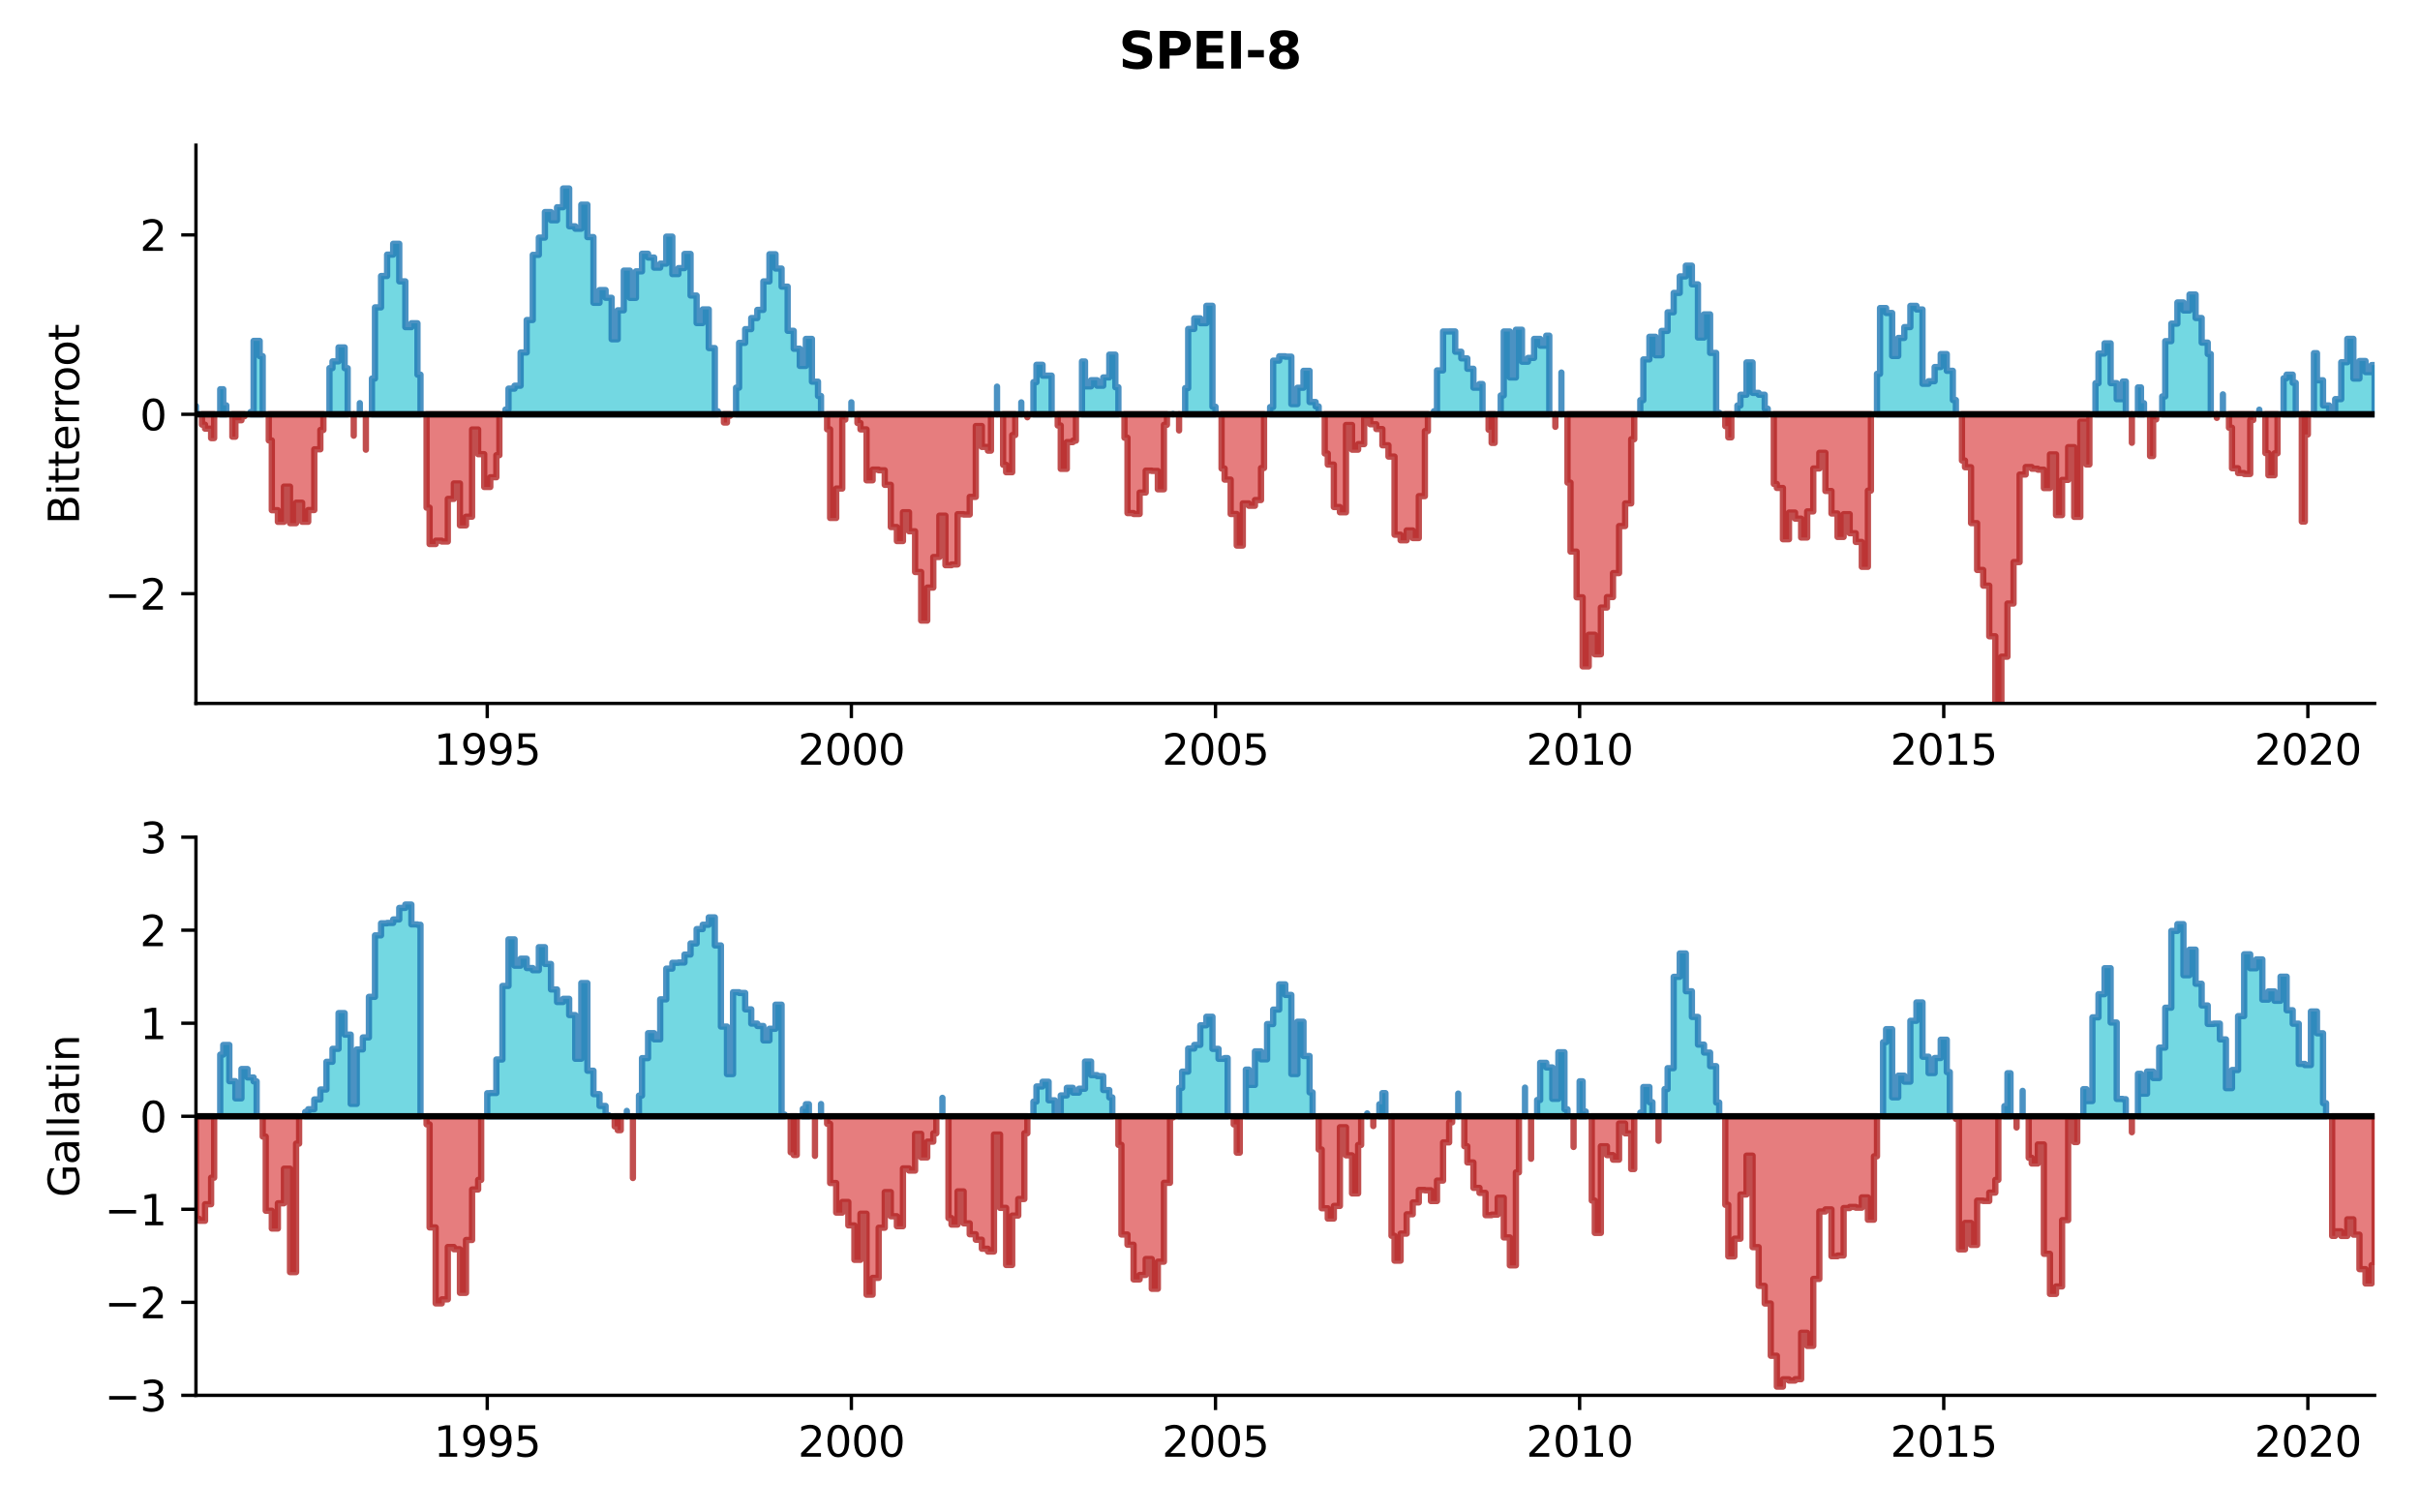 <?xml version="1.0" encoding="utf-8" standalone="no"?>
<!DOCTYPE svg PUBLIC "-//W3C//DTD SVG 1.1//EN"
  "http://www.w3.org/Graphics/SVG/1.1/DTD/svg11.dtd">
<svg xmlns:xlink="http://www.w3.org/1999/xlink" width="576pt" height="360pt" viewBox="0 0 576 360" xmlns="http://www.w3.org/2000/svg" version="1.1">
 <defs>
  <style type="text/css">*{stroke-linejoin: round; stroke-linecap: butt}</style>
 </defs>
 <g id="figure_1">
  <g id="patch_1">
   <path d="M 0 360 
L 576 360 
L 576 0 
L 0 0 
z
" style="fill: #ffffff"/>
  </g>
  <g id="axes_1">
   <g id="patch_2">
    <path d="M 46.64 167.42 
L 565.2 167.42 
L 565.2 34.56 
L 46.64 34.56 
z
" style="fill: #ffffff"/>
   </g>
   <g id="PolyCollection_1">
    <path d="M 46.64 98.608 
L 46.64 96.652 
L 46.64 96.652 
L 46.64 98.608 
L 46.64 98.608 
L 46.64 98.608 
z
" clip-path="url(#p1e71b8a445)" style="fill: #17becf; fill-opacity: 0.6; stroke: #1f77b4; stroke-opacity: 0.8; stroke-width: 1.5"/>
    <path d="M 52.418 98.608 
L 52.418 92.649 
L 53.14 92.649 
L 53.14 96.482 
L 53.862 96.482 
L 53.862 98.608 
L 53.862 98.608 
L 53.14 98.608 
L 53.14 98.608 
L 52.418 98.608 
z
" clip-path="url(#p1e71b8a445)" style="fill: #17becf; fill-opacity: 0.6; stroke: #1f77b4; stroke-opacity: 0.8; stroke-width: 1.5"/>
    <path d="M 59.64 98.608 
L 59.64 98.078 
L 60.362 98.078 
L 60.362 81.144 
L 61.807 81.144 
L 61.807 84.772 
L 62.529 84.772 
L 62.529 98.608 
L 62.529 98.608 
L 61.807 98.608 
L 61.807 98.608 
L 60.362 98.608 
L 60.362 98.608 
L 59.64 98.608 
z
" clip-path="url(#p1e71b8a445)" style="fill: #17becf; fill-opacity: 0.6; stroke: #1f77b4; stroke-opacity: 0.8; stroke-width: 1.5"/>
    <path d="M 78.418 98.608 
L 78.418 87.618 
L 79.14 87.618 
L 79.14 86.013 
L 80.585 86.013 
L 80.585 82.693 
L 82.029 82.693 
L 82.029 87.633 
L 82.751 87.633 
L 82.751 98.608 
L 82.751 98.608 
L 82.029 98.608 
L 82.029 98.608 
L 80.585 98.608 
L 80.585 98.608 
L 79.14 98.608 
L 79.14 98.608 
L 78.418 98.608 
z
" clip-path="url(#p1e71b8a445)" style="fill: #17becf; fill-opacity: 0.6; stroke: #1f77b4; stroke-opacity: 0.8; stroke-width: 1.5"/>
    <path d="M 85.64 98.608 
L 85.64 95.956 
L 85.64 95.956 
L 85.64 98.608 
L 85.64 98.608 
L 85.64 98.608 
z
" clip-path="url(#p1e71b8a445)" style="fill: #17becf; fill-opacity: 0.6; stroke: #1f77b4; stroke-opacity: 0.8; stroke-width: 1.5"/>
    <path d="M 88.529 98.608 
L 88.529 90.1 
L 89.251 90.1 
L 89.251 73.161 
L 90.696 73.161 
L 90.696 65.696 
L 92.14 65.696 
L 92.14 60.607 
L 93.585 60.607 
L 93.585 58.029 
L 95.029 58.029 
L 95.029 66.967 
L 96.474 66.967 
L 96.474 77.865 
L 97.918 77.865 
L 97.918 76.943 
L 99.363 76.943 
L 99.363 89.179 
L 100.085 89.179 
L 100.085 98.608 
L 100.085 98.608 
L 99.363 98.608 
L 99.363 98.608 
L 97.918 98.608 
L 97.918 98.608 
L 96.474 98.608 
L 96.474 98.608 
L 95.029 98.608 
L 95.029 98.608 
L 93.585 98.608 
L 93.585 98.608 
L 92.14 98.608 
L 92.14 98.608 
L 90.696 98.608 
L 90.696 98.608 
L 89.251 98.608 
L 89.251 98.608 
L 88.529 98.608 
z
" clip-path="url(#p1e71b8a445)" style="fill: #17becf; fill-opacity: 0.6; stroke: #1f77b4; stroke-opacity: 0.8; stroke-width: 1.5"/>
    <path d="M 120.307 98.608 
L 120.307 97.478 
L 121.03 97.478 
L 121.03 92.5 
L 122.474 92.5 
L 122.474 91.81 
L 123.918 91.81 
L 123.918 83.9 
L 125.363 83.9 
L 125.363 76.17 
L 126.807 76.17 
L 126.807 60.662 
L 128.252 60.662 
L 128.252 56.554 
L 129.696 56.554 
L 129.696 50.474 
L 131.141 50.474 
L 131.141 52.427 
L 132.585 52.427 
L 132.585 49.326 
L 134.03 49.326 
L 134.03 44.868 
L 135.474 44.868 
L 135.474 53.863 
L 136.919 53.863 
L 136.919 54.437 
L 138.363 54.437 
L 138.363 48.712 
L 139.807 48.712 
L 139.807 56.435 
L 141.252 56.435 
L 141.252 72.066 
L 142.696 72.066 
L 142.696 69.047 
L 144.141 69.047 
L 144.141 70.88 
L 145.585 70.88 
L 145.585 80.744 
L 147.03 80.744 
L 147.03 73.859 
L 148.474 73.859 
L 148.474 64.415 
L 149.919 64.415 
L 149.919 70.902 
L 151.363 70.902 
L 151.363 64.589 
L 152.808 64.589 
L 152.808 60.4 
L 154.252 60.4 
L 154.252 61.298 
L 155.696 61.298 
L 155.696 63.705 
L 157.141 63.705 
L 157.141 62.756 
L 158.585 62.756 
L 158.585 56.327 
L 160.03 56.327 
L 160.03 65.24 
L 161.474 65.24 
L 161.474 63.818 
L 162.919 63.818 
L 162.919 60.444 
L 164.363 60.444 
L 164.363 70.342 
L 165.808 70.342 
L 165.808 76.893 
L 167.252 76.893 
L 167.252 73.65 
L 168.697 73.65 
L 168.697 82.849 
L 170.141 82.849 
L 170.141 97.898 
L 170.863 97.898 
L 170.863 98.608 
L 170.863 98.608 
L 170.141 98.608 
L 170.141 98.608 
L 168.697 98.608 
L 168.697 98.608 
L 167.252 98.608 
L 167.252 98.608 
L 165.808 98.608 
L 165.808 98.608 
L 164.363 98.608 
L 164.363 98.608 
L 162.919 98.608 
L 162.919 98.608 
L 161.474 98.608 
L 161.474 98.608 
L 160.03 98.608 
L 160.03 98.608 
L 158.585 98.608 
L 158.585 98.608 
L 157.141 98.608 
L 157.141 98.608 
L 155.696 98.608 
L 155.696 98.608 
L 154.252 98.608 
L 154.252 98.608 
L 152.808 98.608 
L 152.808 98.608 
L 151.363 98.608 
L 151.363 98.608 
L 149.919 98.608 
L 149.919 98.608 
L 148.474 98.608 
L 148.474 98.608 
L 147.03 98.608 
L 147.03 98.608 
L 145.585 98.608 
L 145.585 98.608 
L 144.141 98.608 
L 144.141 98.608 
L 142.696 98.608 
L 142.696 98.608 
L 141.252 98.608 
L 141.252 98.608 
L 139.807 98.608 
L 139.807 98.608 
L 138.363 98.608 
L 138.363 98.608 
L 136.919 98.608 
L 136.919 98.608 
L 135.474 98.608 
L 135.474 98.608 
L 134.03 98.608 
L 134.03 98.608 
L 132.585 98.608 
L 132.585 98.608 
L 131.141 98.608 
L 131.141 98.608 
L 129.696 98.608 
L 129.696 98.608 
L 128.252 98.608 
L 128.252 98.608 
L 126.807 98.608 
L 126.807 98.608 
L 125.363 98.608 
L 125.363 98.608 
L 123.918 98.608 
L 123.918 98.608 
L 122.474 98.608 
L 122.474 98.608 
L 121.03 98.608 
L 121.03 98.608 
L 120.307 98.608 
z
" clip-path="url(#p1e71b8a445)" style="fill: #17becf; fill-opacity: 0.6; stroke: #1f77b4; stroke-opacity: 0.8; stroke-width: 1.5"/>
    <path d="M 175.197 98.608 
L 175.197 92.272 
L 175.919 92.272 
L 175.919 81.605 
L 177.363 81.605 
L 177.363 78.342 
L 178.808 78.342 
L 178.808 75.702 
L 180.252 75.702 
L 180.252 73.762 
L 181.697 73.762 
L 181.697 66.98 
L 183.141 66.98 
L 183.141 60.513 
L 184.586 60.513 
L 184.586 63.918 
L 186.03 63.918 
L 186.03 68.22 
L 187.475 68.22 
L 187.475 78.739 
L 188.919 78.739 
L 188.919 83.008 
L 190.363 83.008 
L 190.363 87.094 
L 191.808 87.094 
L 191.808 80.666 
L 193.252 80.666 
L 193.252 90.844 
L 194.697 90.844 
L 194.697 94.258 
L 195.419 94.258 
L 195.419 98.608 
L 195.419 98.608 
L 194.697 98.608 
L 194.697 98.608 
L 193.252 98.608 
L 193.252 98.608 
L 191.808 98.608 
L 191.808 98.608 
L 190.363 98.608 
L 190.363 98.608 
L 188.919 98.608 
L 188.919 98.608 
L 187.475 98.608 
L 187.475 98.608 
L 186.03 98.608 
L 186.03 98.608 
L 184.586 98.608 
L 184.586 98.608 
L 183.141 98.608 
L 183.141 98.608 
L 181.697 98.608 
L 181.697 98.608 
L 180.252 98.608 
L 180.252 98.608 
L 178.808 98.608 
L 178.808 98.608 
L 177.363 98.608 
L 177.363 98.608 
L 175.919 98.608 
L 175.919 98.608 
L 175.197 98.608 
z
" clip-path="url(#p1e71b8a445)" style="fill: #17becf; fill-opacity: 0.6; stroke: #1f77b4; stroke-opacity: 0.8; stroke-width: 1.5"/>
    <path d="M 202.641 98.608 
L 202.641 95.756 
L 202.641 95.756 
L 202.641 98.608 
L 202.641 98.608 
L 202.641 98.608 
z
" clip-path="url(#p1e71b8a445)" style="fill: #17becf; fill-opacity: 0.6; stroke: #1f77b4; stroke-opacity: 0.8; stroke-width: 1.5"/>
    <path d="M 237.308 98.608 
L 237.308 92.027 
L 237.308 92.027 
L 237.308 98.608 
L 237.308 98.608 
L 237.308 98.608 
z
" clip-path="url(#p1e71b8a445)" style="fill: #17becf; fill-opacity: 0.6; stroke: #1f77b4; stroke-opacity: 0.8; stroke-width: 1.5"/>
    <path d="M 243.086 98.608 
L 243.086 95.772 
L 243.086 95.772 
L 243.086 98.608 
L 243.086 98.608 
L 243.086 98.608 
z
" clip-path="url(#p1e71b8a445)" style="fill: #17becf; fill-opacity: 0.6; stroke: #1f77b4; stroke-opacity: 0.8; stroke-width: 1.5"/>
    <path d="M 245.975 98.608 
L 245.975 90.964 
L 246.697 90.964 
L 246.697 86.832 
L 248.142 86.832 
L 248.142 89.412 
L 249.586 89.412 
L 249.586 89.407 
L 250.308 89.407 
L 250.308 98.608 
L 250.308 98.608 
L 249.586 98.608 
L 249.586 98.608 
L 248.142 98.608 
L 248.142 98.608 
L 246.697 98.608 
L 246.697 98.608 
L 245.975 98.608 
z
" clip-path="url(#p1e71b8a445)" style="fill: #17becf; fill-opacity: 0.6; stroke: #1f77b4; stroke-opacity: 0.8; stroke-width: 1.5"/>
    <path d="M 257.531 98.608 
L 257.531 86.04 
L 258.253 86.04 
L 258.253 91.959 
L 259.697 91.959 
L 259.697 90.502 
L 261.142 90.502 
L 261.142 91.815 
L 262.586 91.815 
L 262.586 89.834 
L 264.031 89.834 
L 264.031 84.412 
L 265.475 84.412 
L 265.475 92.171 
L 266.197 92.171 
L 266.197 98.608 
L 266.197 98.608 
L 265.475 98.608 
L 265.475 98.608 
L 264.031 98.608 
L 264.031 98.608 
L 262.586 98.608 
L 262.586 98.608 
L 261.142 98.608 
L 261.142 98.608 
L 259.697 98.608 
L 259.697 98.608 
L 258.253 98.608 
L 258.253 98.608 
L 257.531 98.608 
z
" clip-path="url(#p1e71b8a445)" style="fill: #17becf; fill-opacity: 0.6; stroke: #1f77b4; stroke-opacity: 0.8; stroke-width: 1.5"/>
    <path d="M 279.198 98.608 
L 279.198 98.544 
L 279.198 98.544 
L 279.198 98.608 
L 279.198 98.608 
L 279.198 98.608 
z
" clip-path="url(#p1e71b8a445)" style="fill: #17becf; fill-opacity: 0.6; stroke: #1f77b4; stroke-opacity: 0.8; stroke-width: 1.5"/>
    <path d="M 282.086 98.608 
L 282.086 92.376 
L 282.809 92.376 
L 282.809 78.293 
L 284.253 78.293 
L 284.253 75.77 
L 285.698 75.77 
L 285.698 76.926 
L 287.142 76.926 
L 287.142 72.789 
L 288.587 72.789 
L 288.587 96.813 
L 289.309 96.813 
L 289.309 98.608 
L 289.309 98.608 
L 288.587 98.608 
L 288.587 98.608 
L 287.142 98.608 
L 287.142 98.608 
L 285.698 98.608 
L 285.698 98.608 
L 284.253 98.608 
L 284.253 98.608 
L 282.809 98.608 
L 282.809 98.608 
L 282.086 98.608 
z
" clip-path="url(#p1e71b8a445)" style="fill: #17becf; fill-opacity: 0.6; stroke: #1f77b4; stroke-opacity: 0.8; stroke-width: 1.5"/>
    <path d="M 302.309 98.608 
L 302.309 96.885 
L 303.031 96.885 
L 303.031 85.838 
L 304.476 85.838 
L 304.476 84.8 
L 305.92 84.8 
L 305.92 84.893 
L 307.364 84.893 
L 307.364 96.18 
L 308.809 96.18 
L 308.809 92.293 
L 310.253 92.293 
L 310.253 88.264 
L 311.698 88.264 
L 311.698 95.692 
L 313.142 95.692 
L 313.142 96.736 
L 313.865 96.736 
L 313.865 98.608 
L 313.865 98.608 
L 313.142 98.608 
L 313.142 98.608 
L 311.698 98.608 
L 311.698 98.608 
L 310.253 98.608 
L 310.253 98.608 
L 308.809 98.608 
L 308.809 98.608 
L 307.364 98.608 
L 307.364 98.608 
L 305.92 98.608 
L 305.92 98.608 
L 304.476 98.608 
L 304.476 98.608 
L 303.031 98.608 
L 303.031 98.608 
L 302.309 98.608 
z
" clip-path="url(#p1e71b8a445)" style="fill: #17becf; fill-opacity: 0.6; stroke: #1f77b4; stroke-opacity: 0.8; stroke-width: 1.5"/>
    <path d="M 341.309 98.608 
L 341.309 97.881 
L 342.031 97.881 
L 342.031 88.166 
L 343.476 88.166 
L 343.476 78.895 
L 344.92 78.895 
L 344.92 78.889 
L 346.365 78.889 
L 346.365 83.717 
L 347.809 83.717 
L 347.809 85.303 
L 349.254 85.303 
L 349.254 87.773 
L 350.698 87.773 
L 350.698 92.275 
L 352.143 92.275 
L 352.143 91.407 
L 352.865 91.407 
L 352.865 98.608 
L 352.865 98.608 
L 352.143 98.608 
L 352.143 98.608 
L 350.698 98.608 
L 350.698 98.608 
L 349.254 98.608 
L 349.254 98.608 
L 347.809 98.608 
L 347.809 98.608 
L 346.365 98.608 
L 346.365 98.608 
L 344.92 98.608 
L 344.92 98.608 
L 343.476 98.608 
L 343.476 98.608 
L 342.031 98.608 
L 342.031 98.608 
L 341.309 98.608 
z
" clip-path="url(#p1e71b8a445)" style="fill: #17becf; fill-opacity: 0.6; stroke: #1f77b4; stroke-opacity: 0.8; stroke-width: 1.5"/>
    <path d="M 357.198 98.608 
L 357.198 94.118 
L 357.92 94.118 
L 357.92 78.903 
L 359.365 78.903 
L 359.365 89.848 
L 360.809 89.848 
L 360.809 78.484 
L 362.254 78.484 
L 362.254 86.09 
L 363.698 86.09 
L 363.698 85.188 
L 365.143 85.188 
L 365.143 80.664 
L 366.587 80.664 
L 366.587 82.281 
L 368.032 82.281 
L 368.032 79.895 
L 368.754 79.895 
L 368.754 98.608 
L 368.754 98.608 
L 368.032 98.608 
L 368.032 98.608 
L 366.587 98.608 
L 366.587 98.608 
L 365.143 98.608 
L 365.143 98.608 
L 363.698 98.608 
L 363.698 98.608 
L 362.254 98.608 
L 362.254 98.608 
L 360.809 98.608 
L 360.809 98.608 
L 359.365 98.608 
L 359.365 98.608 
L 357.92 98.608 
L 357.92 98.608 
L 357.198 98.608 
z
" clip-path="url(#p1e71b8a445)" style="fill: #17becf; fill-opacity: 0.6; stroke: #1f77b4; stroke-opacity: 0.8; stroke-width: 1.5"/>
    <path d="M 371.643 98.608 
L 371.643 88.672 
L 371.643 88.672 
L 371.643 98.608 
L 371.643 98.608 
L 371.643 98.608 
z
" clip-path="url(#p1e71b8a445)" style="fill: #17becf; fill-opacity: 0.6; stroke: #1f77b4; stroke-opacity: 0.8; stroke-width: 1.5"/>
    <path d="M 390.421 98.608 
L 390.421 95.246 
L 391.143 95.246 
L 391.143 85.548 
L 392.587 85.548 
L 392.587 80.159 
L 394.032 80.159 
L 394.032 84.56 
L 395.476 84.56 
L 395.476 78.765 
L 396.921 78.765 
L 396.921 74.333 
L 398.365 74.333 
L 398.365 69.718 
L 399.81 69.718 
L 399.81 65.783 
L 401.254 65.783 
L 401.254 63.238 
L 402.699 63.238 
L 402.699 67.672 
L 404.143 67.672 
L 404.143 80.343 
L 405.588 80.343 
L 405.588 74.826 
L 407.032 74.826 
L 407.032 83.996 
L 408.476 83.996 
L 408.476 98.256 
L 409.199 98.256 
L 409.199 98.608 
L 409.199 98.608 
L 408.476 98.608 
L 408.476 98.608 
L 407.032 98.608 
L 407.032 98.608 
L 405.588 98.608 
L 405.588 98.608 
L 404.143 98.608 
L 404.143 98.608 
L 402.699 98.608 
L 402.699 98.608 
L 401.254 98.608 
L 401.254 98.608 
L 399.81 98.608 
L 399.81 98.608 
L 398.365 98.608 
L 398.365 98.608 
L 396.921 98.608 
L 396.921 98.608 
L 395.476 98.608 
L 395.476 98.608 
L 394.032 98.608 
L 394.032 98.608 
L 392.587 98.608 
L 392.587 98.608 
L 391.143 98.608 
L 391.143 98.608 
L 390.421 98.608 
z
" clip-path="url(#p1e71b8a445)" style="fill: #17becf; fill-opacity: 0.6; stroke: #1f77b4; stroke-opacity: 0.8; stroke-width: 1.5"/>
    <path d="M 413.532 98.608 
L 413.532 96.514 
L 414.254 96.514 
L 414.254 93.957 
L 415.699 93.957 
L 415.699 86.265 
L 417.143 86.265 
L 417.143 93.507 
L 418.588 93.507 
L 418.588 93.948 
L 420.032 93.948 
L 420.032 97.274 
L 420.754 97.274 
L 420.754 98.608 
L 420.754 98.608 
L 420.032 98.608 
L 420.032 98.608 
L 418.588 98.608 
L 418.588 98.608 
L 417.143 98.608 
L 417.143 98.608 
L 415.699 98.608 
L 415.699 98.608 
L 414.254 98.608 
L 414.254 98.608 
L 413.532 98.608 
z
" clip-path="url(#p1e71b8a445)" style="fill: #17becf; fill-opacity: 0.6; stroke: #1f77b4; stroke-opacity: 0.8; stroke-width: 1.5"/>
    <path d="M 446.755 98.608 
L 446.755 88.989 
L 447.477 88.989 
L 447.477 73.321 
L 448.921 73.321 
L 448.921 74.492 
L 450.366 74.492 
L 450.366 84.729 
L 451.81 84.729 
L 451.81 80.436 
L 453.255 80.436 
L 453.255 77.859 
L 454.699 77.859 
L 454.699 72.802 
L 456.144 72.802 
L 456.144 73.656 
L 457.588 73.656 
L 457.588 91.344 
L 459.032 91.344 
L 459.032 90.737 
L 460.477 90.737 
L 460.477 87.365 
L 461.921 87.365 
L 461.921 84.274 
L 463.366 84.274 
L 463.366 88.259 
L 464.81 88.259 
L 464.81 95.216 
L 465.532 95.216 
L 465.532 98.608 
L 465.532 98.608 
L 464.81 98.608 
L 464.81 98.608 
L 463.366 98.608 
L 463.366 98.608 
L 461.921 98.608 
L 461.921 98.608 
L 460.477 98.608 
L 460.477 98.608 
L 459.032 98.608 
L 459.032 98.608 
L 457.588 98.608 
L 457.588 98.608 
L 456.144 98.608 
L 456.144 98.608 
L 454.699 98.608 
L 454.699 98.608 
L 453.255 98.608 
L 453.255 98.608 
L 451.81 98.608 
L 451.81 98.608 
L 450.366 98.608 
L 450.366 98.608 
L 448.921 98.608 
L 448.921 98.608 
L 447.477 98.608 
L 447.477 98.608 
L 446.755 98.608 
z
" clip-path="url(#p1e71b8a445)" style="fill: #17becf; fill-opacity: 0.6; stroke: #1f77b4; stroke-opacity: 0.8; stroke-width: 1.5"/>
    <path d="M 498.755 98.608 
L 498.755 91.214 
L 499.477 91.214 
L 499.477 84.157 
L 500.922 84.157 
L 500.922 81.72 
L 502.366 81.72 
L 502.366 91.196 
L 503.811 91.196 
L 503.811 95.012 
L 505.255 95.012 
L 505.255 90.81 
L 505.977 90.81 
L 505.977 98.608 
L 505.977 98.608 
L 505.255 98.608 
L 505.255 98.608 
L 503.811 98.608 
L 503.811 98.608 
L 502.366 98.608 
L 502.366 98.608 
L 500.922 98.608 
L 500.922 98.608 
L 499.477 98.608 
L 499.477 98.608 
L 498.755 98.608 
z
" clip-path="url(#p1e71b8a445)" style="fill: #17becf; fill-opacity: 0.6; stroke: #1f77b4; stroke-opacity: 0.8; stroke-width: 1.5"/>
    <path d="M 508.866 98.608 
L 508.866 92.211 
L 509.588 92.211 
L 509.588 95.97 
L 510.311 95.97 
L 510.311 98.608 
L 510.311 98.608 
L 509.588 98.608 
L 509.588 98.608 
L 508.866 98.608 
z
" clip-path="url(#p1e71b8a445)" style="fill: #17becf; fill-opacity: 0.6; stroke: #1f77b4; stroke-opacity: 0.8; stroke-width: 1.5"/>
    <path d="M 514.644 98.608 
L 514.644 94.356 
L 515.366 94.356 
L 515.366 81.199 
L 516.811 81.199 
L 516.811 77.031 
L 518.255 77.031 
L 518.255 71.993 
L 519.7 71.993 
L 519.7 73.9 
L 521.144 73.9 
L 521.144 70.103 
L 522.589 70.103 
L 522.589 75.69 
L 524.033 75.69 
L 524.033 81.55 
L 525.477 81.55 
L 525.477 84.255 
L 526.2 84.255 
L 526.2 98.608 
L 526.2 98.608 
L 525.477 98.608 
L 525.477 98.608 
L 524.033 98.608 
L 524.033 98.608 
L 522.589 98.608 
L 522.589 98.608 
L 521.144 98.608 
L 521.144 98.608 
L 519.7 98.608 
L 519.7 98.608 
L 518.255 98.608 
L 518.255 98.608 
L 516.811 98.608 
L 516.811 98.608 
L 515.366 98.608 
L 515.366 98.608 
L 514.644 98.608 
z
" clip-path="url(#p1e71b8a445)" style="fill: #17becf; fill-opacity: 0.6; stroke: #1f77b4; stroke-opacity: 0.8; stroke-width: 1.5"/>
    <path d="M 529.089 98.608 
L 529.089 93.868 
L 529.089 93.868 
L 529.089 98.608 
L 529.089 98.608 
L 529.089 98.608 
z
" clip-path="url(#p1e71b8a445)" style="fill: #17becf; fill-opacity: 0.6; stroke: #1f77b4; stroke-opacity: 0.8; stroke-width: 1.5"/>
    <path d="M 537.755 98.608 
L 537.755 97.512 
L 537.755 97.512 
L 537.755 98.608 
L 537.755 98.608 
L 537.755 98.608 
z
" clip-path="url(#p1e71b8a445)" style="fill: #17becf; fill-opacity: 0.6; stroke: #1f77b4; stroke-opacity: 0.8; stroke-width: 1.5"/>
    <path d="M 543.533 98.608 
L 543.533 90.033 
L 544.255 90.033 
L 544.255 89.173 
L 545.7 89.173 
L 545.7 91.112 
L 546.422 91.112 
L 546.422 98.608 
L 546.422 98.608 
L 545.7 98.608 
L 545.7 98.608 
L 544.255 98.608 
L 544.255 98.608 
L 543.533 98.608 
z
" clip-path="url(#p1e71b8a445)" style="fill: #17becf; fill-opacity: 0.6; stroke: #1f77b4; stroke-opacity: 0.8; stroke-width: 1.5"/>
    <path d="M 550.755 98.608 
L 550.755 84.06 
L 551.478 84.06 
L 551.478 90.516 
L 552.922 90.516 
L 552.922 96.501 
L 554.367 96.501 
L 554.367 98.465 
L 555.811 98.465 
L 555.811 95.001 
L 557.255 95.001 
L 557.255 86.219 
L 558.7 86.219 
L 558.7 80.651 
L 560.144 80.651 
L 560.144 90.097 
L 561.589 90.097 
L 561.589 85.928 
L 563.033 85.928 
L 563.033 88.563 
L 564.478 88.563 
L 564.478 86.896 
L 565.2 86.896 
L 565.2 98.608 
L 565.2 98.608 
L 564.478 98.608 
L 564.478 98.608 
L 563.033 98.608 
L 563.033 98.608 
L 561.589 98.608 
L 561.589 98.608 
L 560.144 98.608 
L 560.144 98.608 
L 558.7 98.608 
L 558.7 98.608 
L 557.255 98.608 
L 557.255 98.608 
L 555.811 98.608 
L 555.811 98.608 
L 554.367 98.608 
L 554.367 98.608 
L 552.922 98.608 
L 552.922 98.608 
L 551.478 98.608 
L 551.478 98.608 
L 550.755 98.608 
z
" clip-path="url(#p1e71b8a445)" style="fill: #17becf; fill-opacity: 0.6; stroke: #1f77b4; stroke-opacity: 0.8; stroke-width: 1.5"/>
   </g>
   <g id="PolyCollection_2">
    <path d="M 48.084 98.608 
L 48.084 101.081 
L 48.807 101.081 
L 48.807 102.028 
L 50.251 102.028 
L 50.251 104.276 
L 50.973 104.276 
L 50.973 98.608 
L 50.973 98.608 
L 50.251 98.608 
L 50.251 98.608 
L 48.807 98.608 
L 48.807 98.608 
L 48.084 98.608 
z
" clip-path="url(#p1e71b8a445)" style="fill: #d62728; fill-opacity: 0.6; stroke: #b22222; stroke-opacity: 0.8; stroke-width: 1.5"/>
    <path d="M 55.307 98.608 
L 55.307 103.942 
L 56.029 103.942 
L 56.029 100.032 
L 57.473 100.032 
L 57.473 99.084 
L 58.196 99.084 
L 58.196 98.608 
L 58.196 98.608 
L 57.473 98.608 
L 57.473 98.608 
L 56.029 98.608 
L 56.029 98.608 
L 55.307 98.608 
z
" clip-path="url(#p1e71b8a445)" style="fill: #d62728; fill-opacity: 0.6; stroke: #b22222; stroke-opacity: 0.8; stroke-width: 1.5"/>
    <path d="M 63.973 98.608 
L 63.973 104.831 
L 64.696 104.831 
L 64.696 121.438 
L 66.14 121.438 
L 66.14 124.211 
L 67.585 124.211 
L 67.585 115.821 
L 69.029 115.821 
L 69.029 124.525 
L 70.474 124.525 
L 70.474 119.657 
L 71.918 119.657 
L 71.918 124.19 
L 73.362 124.19 
L 73.362 121.401 
L 74.807 121.401 
L 74.807 106.943 
L 76.251 106.943 
L 76.251 102.345 
L 76.974 102.345 
L 76.974 98.608 
L 76.974 98.608 
L 76.251 98.608 
L 76.251 98.608 
L 74.807 98.608 
L 74.807 98.608 
L 73.362 98.608 
L 73.362 98.608 
L 71.918 98.608 
L 71.918 98.608 
L 70.474 98.608 
L 70.474 98.608 
L 69.029 98.608 
L 69.029 98.608 
L 67.585 98.608 
L 67.585 98.608 
L 66.14 98.608 
L 66.14 98.608 
L 64.696 98.608 
L 64.696 98.608 
L 63.973 98.608 
z
" clip-path="url(#p1e71b8a445)" style="fill: #d62728; fill-opacity: 0.6; stroke: #b22222; stroke-opacity: 0.8; stroke-width: 1.5"/>
    <path d="M 84.196 98.608 
L 84.196 103.699 
L 84.196 103.699 
L 84.196 98.608 
L 84.196 98.608 
L 84.196 98.608 
z
" clip-path="url(#p1e71b8a445)" style="fill: #d62728; fill-opacity: 0.6; stroke: #b22222; stroke-opacity: 0.8; stroke-width: 1.5"/>
    <path d="M 87.085 98.608 
L 87.085 107.038 
L 87.085 107.038 
L 87.085 98.608 
L 87.085 98.608 
L 87.085 98.608 
z
" clip-path="url(#p1e71b8a445)" style="fill: #d62728; fill-opacity: 0.6; stroke: #b22222; stroke-opacity: 0.8; stroke-width: 1.5"/>
    <path d="M 101.529 98.608 
L 101.529 120.83 
L 102.252 120.83 
L 102.252 129.494 
L 103.696 129.494 
L 103.696 128.697 
L 105.141 128.697 
L 105.141 128.892 
L 106.585 128.892 
L 106.585 118.749 
L 108.029 118.749 
L 108.029 115.072 
L 109.474 115.072 
L 109.474 125.042 
L 110.918 125.042 
L 110.918 122.981 
L 112.363 122.981 
L 112.363 102.226 
L 113.807 102.226 
L 113.807 108.108 
L 115.252 108.108 
L 115.252 115.909 
L 116.696 115.909 
L 116.696 113.597 
L 118.141 113.597 
L 118.141 108.348 
L 118.863 108.348 
L 118.863 98.608 
L 118.863 98.608 
L 118.141 98.608 
L 118.141 98.608 
L 116.696 98.608 
L 116.696 98.608 
L 115.252 98.608 
L 115.252 98.608 
L 113.807 98.608 
L 113.807 98.608 
L 112.363 98.608 
L 112.363 98.608 
L 110.918 98.608 
L 110.918 98.608 
L 109.474 98.608 
L 109.474 98.608 
L 108.029 98.608 
L 108.029 98.608 
L 106.585 98.608 
L 106.585 98.608 
L 105.141 98.608 
L 105.141 98.608 
L 103.696 98.608 
L 103.696 98.608 
L 102.252 98.608 
L 102.252 98.608 
L 101.529 98.608 
z
" clip-path="url(#p1e71b8a445)" style="fill: #d62728; fill-opacity: 0.6; stroke: #b22222; stroke-opacity: 0.8; stroke-width: 1.5"/>
    <path d="M 172.308 98.608 
L 172.308 100.567 
L 173.03 100.567 
L 173.03 98.978 
L 173.752 98.978 
L 173.752 98.608 
L 173.752 98.608 
L 173.03 98.608 
L 173.03 98.608 
L 172.308 98.608 
z
" clip-path="url(#p1e71b8a445)" style="fill: #d62728; fill-opacity: 0.6; stroke: #b22222; stroke-opacity: 0.8; stroke-width: 1.5"/>
    <path d="M 196.864 98.608 
L 196.864 102.185 
L 197.586 102.185 
L 197.586 123.288 
L 199.03 123.288 
L 199.03 116.282 
L 200.475 116.282 
L 200.475 99.874 
L 201.197 99.874 
L 201.197 98.608 
L 201.197 98.608 
L 200.475 98.608 
L 200.475 98.608 
L 199.03 98.608 
L 199.03 98.608 
L 197.586 98.608 
L 197.586 98.608 
L 196.864 98.608 
z
" clip-path="url(#p1e71b8a445)" style="fill: #d62728; fill-opacity: 0.6; stroke: #b22222; stroke-opacity: 0.8; stroke-width: 1.5"/>
    <path d="M 204.086 98.608 
L 204.086 100.677 
L 204.808 100.677 
L 204.808 102.204 
L 206.252 102.204 
L 206.252 114.321 
L 207.697 114.321 
L 207.697 111.778 
L 209.141 111.778 
L 209.141 111.934 
L 210.586 111.934 
L 210.586 115.4 
L 212.03 115.4 
L 212.03 125.446 
L 213.475 125.446 
L 213.475 128.782 
L 214.919 128.782 
L 214.919 121.92 
L 216.364 121.92 
L 216.364 126.449 
L 217.808 126.449 
L 217.808 136.148 
L 219.253 136.148 
L 219.253 147.712 
L 220.697 147.712 
L 220.697 139.857 
L 222.142 139.857 
L 222.142 132.581 
L 223.586 132.581 
L 223.586 122.736 
L 225.03 122.736 
L 225.03 134.53 
L 226.475 134.53 
L 226.475 134.35 
L 227.919 134.35 
L 227.919 122.38 
L 229.364 122.38 
L 229.364 122.469 
L 230.808 122.469 
L 230.808 118.27 
L 232.253 118.27 
L 232.253 101.401 
L 233.697 101.401 
L 233.697 106.376 
L 235.142 106.376 
L 235.142 107.26 
L 235.864 107.26 
L 235.864 98.608 
L 235.864 98.608 
L 235.142 98.608 
L 235.142 98.608 
L 233.697 98.608 
L 233.697 98.608 
L 232.253 98.608 
L 232.253 98.608 
L 230.808 98.608 
L 230.808 98.608 
L 229.364 98.608 
L 229.364 98.608 
L 227.919 98.608 
L 227.919 98.608 
L 226.475 98.608 
L 226.475 98.608 
L 225.03 98.608 
L 225.03 98.608 
L 223.586 98.608 
L 223.586 98.608 
L 222.142 98.608 
L 222.142 98.608 
L 220.697 98.608 
L 220.697 98.608 
L 219.253 98.608 
L 219.253 98.608 
L 217.808 98.608 
L 217.808 98.608 
L 216.364 98.608 
L 216.364 98.608 
L 214.919 98.608 
L 214.919 98.608 
L 213.475 98.608 
L 213.475 98.608 
L 212.03 98.608 
L 212.03 98.608 
L 210.586 98.608 
L 210.586 98.608 
L 209.141 98.608 
L 209.141 98.608 
L 207.697 98.608 
L 207.697 98.608 
L 206.252 98.608 
L 206.252 98.608 
L 204.808 98.608 
L 204.808 98.608 
L 204.086 98.608 
z
" clip-path="url(#p1e71b8a445)" style="fill: #d62728; fill-opacity: 0.6; stroke: #b22222; stroke-opacity: 0.8; stroke-width: 1.5"/>
    <path d="M 238.753 98.608 
L 238.753 110.625 
L 239.475 110.625 
L 239.475 112.397 
L 240.919 112.397 
L 240.919 103.558 
L 241.642 103.558 
L 241.642 98.608 
L 241.642 98.608 
L 240.919 98.608 
L 240.919 98.608 
L 239.475 98.608 
L 239.475 98.608 
L 238.753 98.608 
z
" clip-path="url(#p1e71b8a445)" style="fill: #d62728; fill-opacity: 0.6; stroke: #b22222; stroke-opacity: 0.8; stroke-width: 1.5"/>
    <path d="M 244.531 98.608 
L 244.531 99.319 
L 244.531 99.319 
L 244.531 98.608 
L 244.531 98.608 
L 244.531 98.608 
z
" clip-path="url(#p1e71b8a445)" style="fill: #d62728; fill-opacity: 0.6; stroke: #b22222; stroke-opacity: 0.8; stroke-width: 1.5"/>
    <path d="M 251.753 98.608 
L 251.753 101.277 
L 252.475 101.277 
L 252.475 111.595 
L 253.92 111.595 
L 253.92 105.227 
L 255.364 105.227 
L 255.364 104.885 
L 256.086 104.885 
L 256.086 98.608 
L 256.086 98.608 
L 255.364 98.608 
L 255.364 98.608 
L 253.92 98.608 
L 253.92 98.608 
L 252.475 98.608 
L 252.475 98.608 
L 251.753 98.608 
z
" clip-path="url(#p1e71b8a445)" style="fill: #d62728; fill-opacity: 0.6; stroke: #b22222; stroke-opacity: 0.8; stroke-width: 1.5"/>
    <path d="M 267.642 98.608 
L 267.642 104.186 
L 268.364 104.186 
L 268.364 122.128 
L 269.809 122.128 
L 269.809 122.339 
L 271.253 122.339 
L 271.253 117.236 
L 272.697 117.236 
L 272.697 112.016 
L 274.142 112.016 
L 274.142 112.09 
L 275.586 112.09 
L 275.586 116.46 
L 277.031 116.46 
L 277.031 101.112 
L 277.753 101.112 
L 277.753 98.608 
L 277.753 98.608 
L 277.031 98.608 
L 277.031 98.608 
L 275.586 98.608 
L 275.586 98.608 
L 274.142 98.608 
L 274.142 98.608 
L 272.697 98.608 
L 272.697 98.608 
L 271.253 98.608 
L 271.253 98.608 
L 269.809 98.608 
L 269.809 98.608 
L 268.364 98.608 
L 268.364 98.608 
L 267.642 98.608 
z
" clip-path="url(#p1e71b8a445)" style="fill: #d62728; fill-opacity: 0.6; stroke: #b22222; stroke-opacity: 0.8; stroke-width: 1.5"/>
    <path d="M 280.642 98.608 
L 280.642 102.453 
L 280.642 102.453 
L 280.642 98.608 
L 280.642 98.608 
L 280.642 98.608 
z
" clip-path="url(#p1e71b8a445)" style="fill: #d62728; fill-opacity: 0.6; stroke: #b22222; stroke-opacity: 0.8; stroke-width: 1.5"/>
    <path d="M 290.753 98.608 
L 290.753 111.51 
L 291.475 111.51 
L 291.475 114.155 
L 292.92 114.155 
L 292.92 122.34 
L 294.364 122.34 
L 294.364 129.851 
L 295.809 129.851 
L 295.809 119.816 
L 297.253 119.816 
L 297.253 120.379 
L 298.698 120.379 
L 298.698 119.022 
L 300.142 119.022 
L 300.142 111.405 
L 300.864 111.405 
L 300.864 98.608 
L 300.864 98.608 
L 300.142 98.608 
L 300.142 98.608 
L 298.698 98.608 
L 298.698 98.608 
L 297.253 98.608 
L 297.253 98.608 
L 295.809 98.608 
L 295.809 98.608 
L 294.364 98.608 
L 294.364 98.608 
L 292.92 98.608 
L 292.92 98.608 
L 291.475 98.608 
L 291.475 98.608 
L 290.753 98.608 
z
" clip-path="url(#p1e71b8a445)" style="fill: #d62728; fill-opacity: 0.6; stroke: #b22222; stroke-opacity: 0.8; stroke-width: 1.5"/>
    <path d="M 315.309 98.608 
L 315.309 107.94 
L 316.031 107.94 
L 316.031 110.581 
L 317.476 110.581 
L 317.476 120.682 
L 318.92 120.682 
L 318.92 121.937 
L 320.365 121.937 
L 320.365 101.155 
L 321.809 101.155 
L 321.809 107.03 
L 323.253 107.03 
L 323.253 105.709 
L 324.698 105.709 
L 324.698 99.582 
L 326.142 99.582 
L 326.142 100.986 
L 327.587 100.986 
L 327.587 102.122 
L 329.031 102.122 
L 329.031 105.984 
L 330.476 105.984 
L 330.476 108.673 
L 331.92 108.673 
L 331.92 127.271 
L 333.365 127.271 
L 333.365 128.601 
L 334.809 128.601 
L 334.809 126.25 
L 336.254 126.25 
L 336.254 128.069 
L 337.698 128.069 
L 337.698 118.089 
L 339.143 118.089 
L 339.143 102.603 
L 339.865 102.603 
L 339.865 98.608 
L 339.865 98.608 
L 339.143 98.608 
L 339.143 98.608 
L 337.698 98.608 
L 337.698 98.608 
L 336.254 98.608 
L 336.254 98.608 
L 334.809 98.608 
L 334.809 98.608 
L 333.365 98.608 
L 333.365 98.608 
L 331.92 98.608 
L 331.92 98.608 
L 330.476 98.608 
L 330.476 98.608 
L 329.031 98.608 
L 329.031 98.608 
L 327.587 98.608 
L 327.587 98.608 
L 326.142 98.608 
L 326.142 98.608 
L 324.698 98.608 
L 324.698 98.608 
L 323.253 98.608 
L 323.253 98.608 
L 321.809 98.608 
L 321.809 98.608 
L 320.365 98.608 
L 320.365 98.608 
L 318.92 98.608 
L 318.92 98.608 
L 317.476 98.608 
L 317.476 98.608 
L 316.031 98.608 
L 316.031 98.608 
L 315.309 98.608 
z
" clip-path="url(#p1e71b8a445)" style="fill: #d62728; fill-opacity: 0.6; stroke: #b22222; stroke-opacity: 0.8; stroke-width: 1.5"/>
    <path d="M 354.309 98.608 
L 354.309 102.278 
L 355.032 102.278 
L 355.032 105.418 
L 355.754 105.418 
L 355.754 98.608 
L 355.754 98.608 
L 355.032 98.608 
L 355.032 98.608 
L 354.309 98.608 
z
" clip-path="url(#p1e71b8a445)" style="fill: #d62728; fill-opacity: 0.6; stroke: #b22222; stroke-opacity: 0.8; stroke-width: 1.5"/>
    <path d="M 370.198 98.608 
L 370.198 101.589 
L 370.198 101.589 
L 370.198 98.608 
L 370.198 98.608 
L 370.198 98.608 
z
" clip-path="url(#p1e71b8a445)" style="fill: #d62728; fill-opacity: 0.6; stroke: #b22222; stroke-opacity: 0.8; stroke-width: 1.5"/>
    <path d="M 373.087 98.608 
L 373.087 114.873 
L 373.809 114.873 
L 373.809 131.292 
L 375.254 131.292 
L 375.254 142.168 
L 376.698 142.168 
L 376.698 158.609 
L 378.143 158.609 
L 378.143 151.079 
L 379.587 151.079 
L 379.587 155.735 
L 381.032 155.735 
L 381.032 144.605 
L 382.476 144.605 
L 382.476 142.118 
L 383.921 142.118 
L 383.921 136.408 
L 385.365 136.408 
L 385.365 125.213 
L 386.81 125.213 
L 386.81 119.826 
L 388.254 119.826 
L 388.254 104.543 
L 388.976 104.543 
L 388.976 98.608 
L 388.976 98.608 
L 388.254 98.608 
L 388.254 98.608 
L 386.81 98.608 
L 386.81 98.608 
L 385.365 98.608 
L 385.365 98.608 
L 383.921 98.608 
L 383.921 98.608 
L 382.476 98.608 
L 382.476 98.608 
L 381.032 98.608 
L 381.032 98.608 
L 379.587 98.608 
L 379.587 98.608 
L 378.143 98.608 
L 378.143 98.608 
L 376.698 98.608 
L 376.698 98.608 
L 375.254 98.608 
L 375.254 98.608 
L 373.809 98.608 
L 373.809 98.608 
L 373.087 98.608 
z
" clip-path="url(#p1e71b8a445)" style="fill: #d62728; fill-opacity: 0.6; stroke: #b22222; stroke-opacity: 0.8; stroke-width: 1.5"/>
    <path d="M 410.643 98.608 
L 410.643 101.428 
L 411.365 101.428 
L 411.365 104.092 
L 412.088 104.092 
L 412.088 98.608 
L 412.088 98.608 
L 411.365 98.608 
L 411.365 98.608 
L 410.643 98.608 
z
" clip-path="url(#p1e71b8a445)" style="fill: #d62728; fill-opacity: 0.6; stroke: #b22222; stroke-opacity: 0.8; stroke-width: 1.5"/>
    <path d="M 422.199 98.608 
L 422.199 115.189 
L 422.921 115.189 
L 422.921 116.146 
L 424.365 116.146 
L 424.365 128.348 
L 425.81 128.348 
L 425.81 122.005 
L 427.254 122.005 
L 427.254 123.44 
L 428.699 123.44 
L 428.699 127.934 
L 430.143 127.934 
L 430.143 121.724 
L 431.588 121.724 
L 431.588 111.505 
L 433.032 111.505 
L 433.032 107.783 
L 434.477 107.783 
L 434.477 116.865 
L 435.921 116.865 
L 435.921 122.221 
L 437.366 122.221 
L 437.366 127.803 
L 438.81 127.803 
L 438.81 122.381 
L 440.254 122.381 
L 440.254 126.914 
L 441.699 126.914 
L 441.699 128.996 
L 443.143 128.996 
L 443.143 134.917 
L 444.588 134.917 
L 444.588 116.779 
L 445.31 116.779 
L 445.31 98.608 
L 445.31 98.608 
L 444.588 98.608 
L 444.588 98.608 
L 443.143 98.608 
L 443.143 98.608 
L 441.699 98.608 
L 441.699 98.608 
L 440.254 98.608 
L 440.254 98.608 
L 438.81 98.608 
L 438.81 98.608 
L 437.366 98.608 
L 437.366 98.608 
L 435.921 98.608 
L 435.921 98.608 
L 434.477 98.608 
L 434.477 98.608 
L 433.032 98.608 
L 433.032 98.608 
L 431.588 98.608 
L 431.588 98.608 
L 430.143 98.608 
L 430.143 98.608 
L 428.699 98.608 
L 428.699 98.608 
L 427.254 98.608 
L 427.254 98.608 
L 425.81 98.608 
L 425.81 98.608 
L 424.365 98.608 
L 424.365 98.608 
L 422.921 98.608 
L 422.921 98.608 
L 422.199 98.608 
z
" clip-path="url(#p1e71b8a445)" style="fill: #d62728; fill-opacity: 0.6; stroke: #b22222; stroke-opacity: 0.8; stroke-width: 1.5"/>
    <path d="M 466.977 98.608 
L 466.977 109.613 
L 467.699 109.613 
L 467.699 111.208 
L 469.144 111.208 
L 469.144 124.513 
L 470.588 124.513 
L 470.588 135.659 
L 472.033 135.659 
L 472.033 139.395 
L 473.477 139.395 
L 473.477 151.447 
L 474.921 151.447 
L 474.921 167.42 
L 476.366 167.42 
L 476.366 156.304 
L 477.81 156.304 
L 477.81 143.653 
L 479.255 143.653 
L 479.255 133.785 
L 480.699 133.785 
L 480.699 112.95 
L 482.144 112.95 
L 482.144 111.161 
L 483.588 111.161 
L 483.588 111.562 
L 485.033 111.562 
L 485.033 111.787 
L 486.477 111.787 
L 486.477 116.174 
L 487.922 116.174 
L 487.922 108.155 
L 489.366 108.155 
L 489.366 122.608 
L 490.81 122.608 
L 490.81 114.225 
L 492.255 114.225 
L 492.255 106.429 
L 493.699 106.429 
L 493.699 123.028 
L 495.144 123.028 
L 495.144 100.367 
L 496.588 100.367 
L 496.588 110.553 
L 497.311 110.553 
L 497.311 98.608 
L 497.311 98.608 
L 496.588 98.608 
L 496.588 98.608 
L 495.144 98.608 
L 495.144 98.608 
L 493.699 98.608 
L 493.699 98.608 
L 492.255 98.608 
L 492.255 98.608 
L 490.81 98.608 
L 490.81 98.608 
L 489.366 98.608 
L 489.366 98.608 
L 487.922 98.608 
L 487.922 98.608 
L 486.477 98.608 
L 486.477 98.608 
L 485.033 98.608 
L 485.033 98.608 
L 483.588 98.608 
L 483.588 98.608 
L 482.144 98.608 
L 482.144 98.608 
L 480.699 98.608 
L 480.699 98.608 
L 479.255 98.608 
L 479.255 98.608 
L 477.81 98.608 
L 477.81 98.608 
L 476.366 98.608 
L 476.366 98.608 
L 474.921 98.608 
L 474.921 98.608 
L 473.477 98.608 
L 473.477 98.608 
L 472.033 98.608 
L 472.033 98.608 
L 470.588 98.608 
L 470.588 98.608 
L 469.144 98.608 
L 469.144 98.608 
L 467.699 98.608 
L 467.699 98.608 
L 466.977 98.608 
z
" clip-path="url(#p1e71b8a445)" style="fill: #d62728; fill-opacity: 0.6; stroke: #b22222; stroke-opacity: 0.8; stroke-width: 1.5"/>
    <path d="M 507.422 98.608 
L 507.422 105.392 
L 507.422 105.392 
L 507.422 98.608 
L 507.422 98.608 
L 507.422 98.608 
z
" clip-path="url(#p1e71b8a445)" style="fill: #d62728; fill-opacity: 0.6; stroke: #b22222; stroke-opacity: 0.8; stroke-width: 1.5"/>
    <path d="M 511.755 98.608 
L 511.755 108.555 
L 512.477 108.555 
L 512.477 99.828 
L 513.2 99.828 
L 513.2 98.608 
L 513.2 98.608 
L 512.477 98.608 
L 512.477 98.608 
L 511.755 98.608 
z
" clip-path="url(#p1e71b8a445)" style="fill: #d62728; fill-opacity: 0.6; stroke: #b22222; stroke-opacity: 0.8; stroke-width: 1.5"/>
    <path d="M 527.644 98.608 
L 527.644 99.461 
L 527.644 99.461 
L 527.644 98.608 
L 527.644 98.608 
L 527.644 98.608 
z
" clip-path="url(#p1e71b8a445)" style="fill: #d62728; fill-opacity: 0.6; stroke: #b22222; stroke-opacity: 0.8; stroke-width: 1.5"/>
    <path d="M 530.533 98.608 
L 530.533 101.8 
L 531.255 101.8 
L 531.255 111.456 
L 532.7 111.456 
L 532.7 112.597 
L 534.144 112.597 
L 534.144 112.816 
L 535.589 112.816 
L 535.589 99.975 
L 536.311 99.975 
L 536.311 98.608 
L 536.311 98.608 
L 535.589 98.608 
L 535.589 98.608 
L 534.144 98.608 
L 534.144 98.608 
L 532.7 98.608 
L 532.7 98.608 
L 531.255 98.608 
L 531.255 98.608 
L 530.533 98.608 
z
" clip-path="url(#p1e71b8a445)" style="fill: #d62728; fill-opacity: 0.6; stroke: #b22222; stroke-opacity: 0.8; stroke-width: 1.5"/>
    <path d="M 539.2 98.608 
L 539.2 107.847 
L 539.922 107.847 
L 539.922 113.121 
L 541.366 113.121 
L 541.366 107.904 
L 542.089 107.904 
L 542.089 98.608 
L 542.089 98.608 
L 541.366 98.608 
L 541.366 98.608 
L 539.922 98.608 
L 539.922 98.608 
L 539.2 98.608 
z
" clip-path="url(#p1e71b8a445)" style="fill: #d62728; fill-opacity: 0.6; stroke: #b22222; stroke-opacity: 0.8; stroke-width: 1.5"/>
    <path d="M 547.867 98.608 
L 547.867 124.149 
L 548.589 124.149 
L 548.589 103.417 
L 549.311 103.417 
L 549.311 98.608 
L 549.311 98.608 
L 548.589 98.608 
L 548.589 98.608 
L 547.867 98.608 
z
" clip-path="url(#p1e71b8a445)" style="fill: #d62728; fill-opacity: 0.6; stroke: #b22222; stroke-opacity: 0.8; stroke-width: 1.5"/>
   </g>
   <g id="matplotlib.axis_1">
    <g id="xtick_1">
     <g id="line2d_1">
      <defs>
       <path id="ma205cba60f" d="M 0 0 
L 0 3.5 
" style="stroke: #000000; stroke-width: 0.8"/>
      </defs>
      <g>
       <use xlink:href="#ma205cba60f" x="115.974" y="167.42" style="stroke: #000000; stroke-width: 0.8"/>
      </g>
     </g>
     <g id="text_1">
      <!-- 1995 -->
      <g transform="translate(103.249 182.018) scale(0.1 -0.1)">
       <defs>
        <path id="DejaVuSans-31" d="M 794 531 
L 1825 531 
L 1825 4091 
L 703 3866 
L 703 4441 
L 1819 4666 
L 2450 4666 
L 2450 531 
L 3481 531 
L 3481 0 
L 794 0 
L 794 531 
z
" transform="scale(0.016)"/>
        <path id="DejaVuSans-39" d="M 703 97 
L 703 672 
Q 941 559 1184 500 
Q 1428 441 1663 441 
Q 2288 441 2617 861 
Q 2947 1281 2994 2138 
Q 2813 1869 2534 1725 
Q 2256 1581 1919 1581 
Q 1219 1581 811 2004 
Q 403 2428 403 3163 
Q 403 3881 828 4315 
Q 1253 4750 1959 4750 
Q 2769 4750 3195 4129 
Q 3622 3509 3622 2328 
Q 3622 1225 3098 567 
Q 2575 -91 1691 -91 
Q 1453 -91 1209 -44 
Q 966 3 703 97 
z
M 1959 2075 
Q 2384 2075 2632 2365 
Q 2881 2656 2881 3163 
Q 2881 3666 2632 3958 
Q 2384 4250 1959 4250 
Q 1534 4250 1286 3958 
Q 1038 3666 1038 3163 
Q 1038 2656 1286 2365 
Q 1534 2075 1959 2075 
z
" transform="scale(0.016)"/>
        <path id="DejaVuSans-35" d="M 691 4666 
L 3169 4666 
L 3169 4134 
L 1269 4134 
L 1269 2991 
Q 1406 3038 1543 3061 
Q 1681 3084 1819 3084 
Q 2600 3084 3056 2656 
Q 3513 2228 3513 1497 
Q 3513 744 3044 326 
Q 2575 -91 1722 -91 
Q 1428 -91 1123 -41 
Q 819 9 494 109 
L 494 744 
Q 775 591 1075 516 
Q 1375 441 1709 441 
Q 2250 441 2565 725 
Q 2881 1009 2881 1497 
Q 2881 1984 2565 2268 
Q 2250 2553 1709 2553 
Q 1456 2553 1204 2497 
Q 953 2441 691 2322 
L 691 4666 
z
" transform="scale(0.016)"/>
       </defs>
       <use xlink:href="#DejaVuSans-31"/>
       <use xlink:href="#DejaVuSans-39" x="63.623"/>
       <use xlink:href="#DejaVuSans-39" x="127.246"/>
       <use xlink:href="#DejaVuSans-35" x="190.869"/>
      </g>
     </g>
    </g>
    <g id="xtick_2">
     <g id="line2d_2">
      <g>
       <use xlink:href="#ma205cba60f" x="202.641" y="167.42" style="stroke: #000000; stroke-width: 0.8"/>
      </g>
     </g>
     <g id="text_2">
      <!-- 2000 -->
      <g transform="translate(189.916 182.018) scale(0.1 -0.1)">
       <defs>
        <path id="DejaVuSans-32" d="M 1228 531 
L 3431 531 
L 3431 0 
L 469 0 
L 469 531 
Q 828 903 1448 1529 
Q 2069 2156 2228 2338 
Q 2531 2678 2651 2914 
Q 2772 3150 2772 3378 
Q 2772 3750 2511 3984 
Q 2250 4219 1831 4219 
Q 1534 4219 1204 4116 
Q 875 4013 500 3803 
L 500 4441 
Q 881 4594 1212 4672 
Q 1544 4750 1819 4750 
Q 2544 4750 2975 4387 
Q 3406 4025 3406 3419 
Q 3406 3131 3298 2873 
Q 3191 2616 2906 2266 
Q 2828 2175 2409 1742 
Q 1991 1309 1228 531 
z
" transform="scale(0.016)"/>
        <path id="DejaVuSans-30" d="M 2034 4250 
Q 1547 4250 1301 3770 
Q 1056 3291 1056 2328 
Q 1056 1369 1301 889 
Q 1547 409 2034 409 
Q 2525 409 2770 889 
Q 3016 1369 3016 2328 
Q 3016 3291 2770 3770 
Q 2525 4250 2034 4250 
z
M 2034 4750 
Q 2819 4750 3233 4129 
Q 3647 3509 3647 2328 
Q 3647 1150 3233 529 
Q 2819 -91 2034 -91 
Q 1250 -91 836 529 
Q 422 1150 422 2328 
Q 422 3509 836 4129 
Q 1250 4750 2034 4750 
z
" transform="scale(0.016)"/>
       </defs>
       <use xlink:href="#DejaVuSans-32"/>
       <use xlink:href="#DejaVuSans-30" x="63.623"/>
       <use xlink:href="#DejaVuSans-30" x="127.246"/>
       <use xlink:href="#DejaVuSans-30" x="190.869"/>
      </g>
     </g>
    </g>
    <g id="xtick_3">
     <g id="line2d_3">
      <g>
       <use xlink:href="#ma205cba60f" x="289.309" y="167.42" style="stroke: #000000; stroke-width: 0.8"/>
      </g>
     </g>
     <g id="text_3">
      <!-- 2005 -->
      <g transform="translate(276.584 182.018) scale(0.1 -0.1)">
       <use xlink:href="#DejaVuSans-32"/>
       <use xlink:href="#DejaVuSans-30" x="63.623"/>
       <use xlink:href="#DejaVuSans-30" x="127.246"/>
       <use xlink:href="#DejaVuSans-35" x="190.869"/>
      </g>
     </g>
    </g>
    <g id="xtick_4">
     <g id="line2d_4">
      <g>
       <use xlink:href="#ma205cba60f" x="375.976" y="167.42" style="stroke: #000000; stroke-width: 0.8"/>
      </g>
     </g>
     <g id="text_4">
      <!-- 2010 -->
      <g transform="translate(363.251 182.018) scale(0.1 -0.1)">
       <use xlink:href="#DejaVuSans-32"/>
       <use xlink:href="#DejaVuSans-30" x="63.623"/>
       <use xlink:href="#DejaVuSans-31" x="127.246"/>
       <use xlink:href="#DejaVuSans-30" x="190.869"/>
      </g>
     </g>
    </g>
    <g id="xtick_5">
     <g id="line2d_5">
      <g>
       <use xlink:href="#ma205cba60f" x="462.644" y="167.42" style="stroke: #000000; stroke-width: 0.8"/>
      </g>
     </g>
     <g id="text_5">
      <!-- 2015 -->
      <g transform="translate(449.919 182.018) scale(0.1 -0.1)">
       <use xlink:href="#DejaVuSans-32"/>
       <use xlink:href="#DejaVuSans-30" x="63.623"/>
       <use xlink:href="#DejaVuSans-31" x="127.246"/>
       <use xlink:href="#DejaVuSans-35" x="190.869"/>
      </g>
     </g>
    </g>
    <g id="xtick_6">
     <g id="line2d_6">
      <g>
       <use xlink:href="#ma205cba60f" x="549.311" y="167.42" style="stroke: #000000; stroke-width: 0.8"/>
      </g>
     </g>
     <g id="text_6">
      <!-- 2020 -->
      <g transform="translate(536.586 182.018) scale(0.1 -0.1)">
       <use xlink:href="#DejaVuSans-32"/>
       <use xlink:href="#DejaVuSans-30" x="63.623"/>
       <use xlink:href="#DejaVuSans-32" x="127.246"/>
       <use xlink:href="#DejaVuSans-30" x="190.869"/>
      </g>
     </g>
    </g>
   </g>
   <g id="matplotlib.axis_2">
    <g id="ytick_1">
     <g id="line2d_7">
      <defs>
       <path id="mb24863bcb6" d="M 0 0 
L -3.5 0 
" style="stroke: #000000; stroke-width: 0.8"/>
      </defs>
      <g>
       <use xlink:href="#mb24863bcb6" x="46.64" y="141.307" style="stroke: #000000; stroke-width: 0.8"/>
      </g>
     </g>
     <g id="text_7">
      <!-- −2 -->
      <g transform="translate(24.898 145.107) scale(0.1 -0.1)">
       <defs>
        <path id="DejaVuSans-2212" d="M 678 2272 
L 4684 2272 
L 4684 1741 
L 678 1741 
L 678 2272 
z
" transform="scale(0.016)"/>
       </defs>
       <use xlink:href="#DejaVuSans-2212"/>
       <use xlink:href="#DejaVuSans-32" x="83.789"/>
      </g>
     </g>
    </g>
    <g id="ytick_2">
     <g id="line2d_8">
      <g>
       <use xlink:href="#mb24863bcb6" x="46.64" y="98.608" style="stroke: #000000; stroke-width: 0.8"/>
      </g>
     </g>
     <g id="text_8">
      <!-- 0 -->
      <g transform="translate(33.278 102.408) scale(0.1 -0.1)">
       <use xlink:href="#DejaVuSans-30"/>
      </g>
     </g>
    </g>
    <g id="ytick_3">
     <g id="line2d_9">
      <g>
       <use xlink:href="#mb24863bcb6" x="46.64" y="55.909" style="stroke: #000000; stroke-width: 0.8"/>
      </g>
     </g>
     <g id="text_9">
      <!-- 2 -->
      <g transform="translate(33.278 59.709) scale(0.1 -0.1)">
       <use xlink:href="#DejaVuSans-32"/>
      </g>
     </g>
    </g>
    <g id="text_10">
     <!-- Bitterroot -->
     <g transform="translate(18.818 124.796) rotate(-90) scale(0.1 -0.1)">
      <defs>
       <path id="DejaVuSans-42" d="M 1259 2228 
L 1259 519 
L 2272 519 
Q 2781 519 3026 730 
Q 3272 941 3272 1375 
Q 3272 1813 3026 2020 
Q 2781 2228 2272 2228 
L 1259 2228 
z
M 1259 4147 
L 1259 2741 
L 2194 2741 
Q 2656 2741 2882 2914 
Q 3109 3088 3109 3444 
Q 3109 3797 2882 3972 
Q 2656 4147 2194 4147 
L 1259 4147 
z
M 628 4666 
L 2241 4666 
Q 2963 4666 3353 4366 
Q 3744 4066 3744 3513 
Q 3744 3084 3544 2831 
Q 3344 2578 2956 2516 
Q 3422 2416 3680 2098 
Q 3938 1781 3938 1306 
Q 3938 681 3513 340 
Q 3088 0 2303 0 
L 628 0 
L 628 4666 
z
" transform="scale(0.016)"/>
       <path id="DejaVuSans-69" d="M 603 3500 
L 1178 3500 
L 1178 0 
L 603 0 
L 603 3500 
z
M 603 4863 
L 1178 4863 
L 1178 4134 
L 603 4134 
L 603 4863 
z
" transform="scale(0.016)"/>
       <path id="DejaVuSans-74" d="M 1172 4494 
L 1172 3500 
L 2356 3500 
L 2356 3053 
L 1172 3053 
L 1172 1153 
Q 1172 725 1289 603 
Q 1406 481 1766 481 
L 2356 481 
L 2356 0 
L 1766 0 
Q 1100 0 847 248 
Q 594 497 594 1153 
L 594 3053 
L 172 3053 
L 172 3500 
L 594 3500 
L 594 4494 
L 1172 4494 
z
" transform="scale(0.016)"/>
       <path id="DejaVuSans-65" d="M 3597 1894 
L 3597 1613 
L 953 1613 
Q 991 1019 1311 708 
Q 1631 397 2203 397 
Q 2534 397 2845 478 
Q 3156 559 3463 722 
L 3463 178 
Q 3153 47 2828 -22 
Q 2503 -91 2169 -91 
Q 1331 -91 842 396 
Q 353 884 353 1716 
Q 353 2575 817 3079 
Q 1281 3584 2069 3584 
Q 2775 3584 3186 3129 
Q 3597 2675 3597 1894 
z
M 3022 2063 
Q 3016 2534 2758 2815 
Q 2500 3097 2075 3097 
Q 1594 3097 1305 2825 
Q 1016 2553 972 2059 
L 3022 2063 
z
" transform="scale(0.016)"/>
       <path id="DejaVuSans-72" d="M 2631 2963 
Q 2534 3019 2420 3045 
Q 2306 3072 2169 3072 
Q 1681 3072 1420 2755 
Q 1159 2438 1159 1844 
L 1159 0 
L 581 0 
L 581 3500 
L 1159 3500 
L 1159 2956 
Q 1341 3275 1631 3429 
Q 1922 3584 2338 3584 
Q 2397 3584 2469 3576 
Q 2541 3569 2628 3553 
L 2631 2963 
z
" transform="scale(0.016)"/>
       <path id="DejaVuSans-6f" d="M 1959 3097 
Q 1497 3097 1228 2736 
Q 959 2375 959 1747 
Q 959 1119 1226 758 
Q 1494 397 1959 397 
Q 2419 397 2687 759 
Q 2956 1122 2956 1747 
Q 2956 2369 2687 2733 
Q 2419 3097 1959 3097 
z
M 1959 3584 
Q 2709 3584 3137 3096 
Q 3566 2609 3566 1747 
Q 3566 888 3137 398 
Q 2709 -91 1959 -91 
Q 1206 -91 779 398 
Q 353 888 353 1747 
Q 353 2609 779 3096 
Q 1206 3584 1959 3584 
z
" transform="scale(0.016)"/>
      </defs>
      <use xlink:href="#DejaVuSans-42"/>
      <use xlink:href="#DejaVuSans-69" x="68.604"/>
      <use xlink:href="#DejaVuSans-74" x="96.387"/>
      <use xlink:href="#DejaVuSans-74" x="135.596"/>
      <use xlink:href="#DejaVuSans-65" x="174.805"/>
      <use xlink:href="#DejaVuSans-72" x="236.328"/>
      <use xlink:href="#DejaVuSans-72" x="275.691"/>
      <use xlink:href="#DejaVuSans-6f" x="314.555"/>
      <use xlink:href="#DejaVuSans-6f" x="375.736"/>
      <use xlink:href="#DejaVuSans-74" x="436.918"/>
     </g>
    </g>
   </g>
   <g id="line2d_10">
    <path d="M 46.64 98.608 
L 565.2 98.608 
" clip-path="url(#p1e71b8a445)" style="fill: none; stroke: #000000; stroke-width: 1.5; stroke-linecap: square"/>
   </g>
   <g id="patch_3">
    <path d="M 46.64 167.42 
L 46.64 34.56 
" style="fill: none; stroke: #000000; stroke-width: 0.8; stroke-linejoin: miter; stroke-linecap: square"/>
   </g>
   <g id="patch_4">
    <path d="M 46.64 167.42 
L 565.2 167.42 
" style="fill: none; stroke: #000000; stroke-width: 0.8; stroke-linejoin: miter; stroke-linecap: square"/>
   </g>
  </g>
  <g id="axes_2">
   <g id="patch_5">
    <path d="M 46.64 332.12 
L 565.2 332.12 
L 565.2 199.26 
L 46.64 199.26 
z
" style="fill: #ffffff"/>
   </g>
   <g id="PolyCollection_3">
    <path d="M 52.418 265.69 
L 52.418 251.02 
L 53.14 251.02 
L 53.14 248.722 
L 54.585 248.722 
L 54.585 257.345 
L 56.029 257.345 
L 56.029 261.427 
L 57.473 261.427 
L 57.473 254.453 
L 58.918 254.453 
L 58.918 256.458 
L 60.362 256.458 
L 60.362 257.388 
L 61.085 257.388 
L 61.085 265.69 
L 61.085 265.69 
L 60.362 265.69 
L 60.362 265.69 
L 58.918 265.69 
L 58.918 265.69 
L 57.473 265.69 
L 57.473 265.69 
L 56.029 265.69 
L 56.029 265.69 
L 54.585 265.69 
L 54.585 265.69 
L 53.14 265.69 
L 53.14 265.69 
L 52.418 265.69 
z
" clip-path="url(#p59f7decebf)" style="fill: #17becf; fill-opacity: 0.6; stroke: #1f77b4; stroke-opacity: 0.8; stroke-width: 1.5"/>
    <path d="M 72.64 265.69 
L 72.64 264.651 
L 73.362 264.651 
L 73.362 264.023 
L 74.807 264.023 
L 74.807 261.689 
L 76.251 261.689 
L 76.251 259.325 
L 77.696 259.325 
L 77.696 252.726 
L 79.14 252.726 
L 79.14 249.64 
L 80.585 249.64 
L 80.585 241.138 
L 82.029 241.138 
L 82.029 246.259 
L 83.474 246.259 
L 83.474 262.738 
L 84.918 262.738 
L 84.918 249.776 
L 86.363 249.776 
L 86.363 246.93 
L 87.807 246.93 
L 87.807 237.268 
L 89.251 237.268 
L 89.251 222.636 
L 90.696 222.636 
L 90.696 219.768 
L 92.14 219.768 
L 92.14 219.675 
L 93.585 219.675 
L 93.585 218.851 
L 95.029 218.851 
L 95.029 216.1 
L 96.474 216.1 
L 96.474 215.303 
L 97.918 215.303 
L 97.918 220.025 
L 99.363 220.025 
L 99.363 220.116 
L 100.085 220.116 
L 100.085 265.69 
L 100.085 265.69 
L 99.363 265.69 
L 99.363 265.69 
L 97.918 265.69 
L 97.918 265.69 
L 96.474 265.69 
L 96.474 265.69 
L 95.029 265.69 
L 95.029 265.69 
L 93.585 265.69 
L 93.585 265.69 
L 92.14 265.69 
L 92.14 265.69 
L 90.696 265.69 
L 90.696 265.69 
L 89.251 265.69 
L 89.251 265.69 
L 87.807 265.69 
L 87.807 265.69 
L 86.363 265.69 
L 86.363 265.69 
L 84.918 265.69 
L 84.918 265.69 
L 83.474 265.69 
L 83.474 265.69 
L 82.029 265.69 
L 82.029 265.69 
L 80.585 265.69 
L 80.585 265.69 
L 79.14 265.69 
L 79.14 265.69 
L 77.696 265.69 
L 77.696 265.69 
L 76.251 265.69 
L 76.251 265.69 
L 74.807 265.69 
L 74.807 265.69 
L 73.362 265.69 
L 73.362 265.69 
L 72.64 265.69 
z
" clip-path="url(#p59f7decebf)" style="fill: #17becf; fill-opacity: 0.6; stroke: #1f77b4; stroke-opacity: 0.8; stroke-width: 1.5"/>
    <path d="M 115.974 265.69 
L 115.974 260.208 
L 116.696 260.208 
L 116.696 260.158 
L 118.141 260.158 
L 118.141 252.176 
L 119.585 252.176 
L 119.585 234.671 
L 121.03 234.671 
L 121.03 223.589 
L 122.474 223.589 
L 122.474 229.857 
L 123.918 229.857 
L 123.918 228.192 
L 125.363 228.192 
L 125.363 230.413 
L 126.807 230.413 
L 126.807 230.933 
L 128.252 230.933 
L 128.252 225.446 
L 129.696 225.446 
L 129.696 229.44 
L 131.141 229.44 
L 131.141 235.508 
L 132.585 235.508 
L 132.585 238.501 
L 134.03 238.501 
L 134.03 237.742 
L 135.474 237.742 
L 135.474 241.607 
L 136.919 241.607 
L 136.919 252.003 
L 138.363 252.003 
L 138.363 233.991 
L 139.807 233.991 
L 139.807 254.85 
L 141.252 254.85 
L 141.252 260.426 
L 142.696 260.426 
L 142.696 263.23 
L 144.141 263.23 
L 144.141 265.438 
L 144.863 265.438 
L 144.863 265.69 
L 144.863 265.69 
L 144.141 265.69 
L 144.141 265.69 
L 142.696 265.69 
L 142.696 265.69 
L 141.252 265.69 
L 141.252 265.69 
L 139.807 265.69 
L 139.807 265.69 
L 138.363 265.69 
L 138.363 265.69 
L 136.919 265.69 
L 136.919 265.69 
L 135.474 265.69 
L 135.474 265.69 
L 134.03 265.69 
L 134.03 265.69 
L 132.585 265.69 
L 132.585 265.69 
L 131.141 265.69 
L 131.141 265.69 
L 129.696 265.69 
L 129.696 265.69 
L 128.252 265.69 
L 128.252 265.69 
L 126.807 265.69 
L 126.807 265.69 
L 125.363 265.69 
L 125.363 265.69 
L 123.918 265.69 
L 123.918 265.69 
L 122.474 265.69 
L 122.474 265.69 
L 121.03 265.69 
L 121.03 265.69 
L 119.585 265.69 
L 119.585 265.69 
L 118.141 265.69 
L 118.141 265.69 
L 116.696 265.69 
L 116.696 265.69 
L 115.974 265.69 
z
" clip-path="url(#p59f7decebf)" style="fill: #17becf; fill-opacity: 0.6; stroke: #1f77b4; stroke-opacity: 0.8; stroke-width: 1.5"/>
    <path d="M 149.196 265.69 
L 149.196 264.418 
L 149.196 264.418 
L 149.196 265.69 
L 149.196 265.69 
L 149.196 265.69 
z
" clip-path="url(#p59f7decebf)" style="fill: #17becf; fill-opacity: 0.6; stroke: #1f77b4; stroke-opacity: 0.8; stroke-width: 1.5"/>
    <path d="M 152.085 265.69 
L 152.085 260.77 
L 152.808 260.77 
L 152.808 251.855 
L 154.252 251.855 
L 154.252 245.917 
L 155.696 245.917 
L 155.696 247.383 
L 157.141 247.383 
L 157.141 237.866 
L 158.585 237.866 
L 158.585 230.546 
L 160.03 230.546 
L 160.03 229.161 
L 161.474 229.161 
L 161.474 229.096 
L 162.919 229.096 
L 162.919 227.199 
L 164.363 227.199 
L 164.363 224.553 
L 165.808 224.553 
L 165.808 221.139 
L 167.252 221.139 
L 167.252 220.107 
L 168.697 220.107 
L 168.697 218.355 
L 170.141 218.355 
L 170.141 225.031 
L 171.586 225.031 
L 171.586 244.339 
L 173.03 244.339 
L 173.03 255.651 
L 174.474 255.651 
L 174.474 236.168 
L 175.919 236.168 
L 175.919 236.344 
L 177.363 236.344 
L 177.363 240.242 
L 178.808 240.242 
L 178.808 243.632 
L 180.252 243.632 
L 180.252 244.205 
L 181.697 244.205 
L 181.697 247.631 
L 183.141 247.631 
L 183.141 244.866 
L 184.586 244.866 
L 184.586 239.132 
L 186.03 239.132 
L 186.03 265.287 
L 186.752 265.287 
L 186.752 265.69 
L 186.752 265.69 
L 186.03 265.69 
L 186.03 265.69 
L 184.586 265.69 
L 184.586 265.69 
L 183.141 265.69 
L 183.141 265.69 
L 181.697 265.69 
L 181.697 265.69 
L 180.252 265.69 
L 180.252 265.69 
L 178.808 265.69 
L 178.808 265.69 
L 177.363 265.69 
L 177.363 265.69 
L 175.919 265.69 
L 175.919 265.69 
L 174.474 265.69 
L 174.474 265.69 
L 173.03 265.69 
L 173.03 265.69 
L 171.586 265.69 
L 171.586 265.69 
L 170.141 265.69 
L 170.141 265.69 
L 168.697 265.69 
L 168.697 265.69 
L 167.252 265.69 
L 167.252 265.69 
L 165.808 265.69 
L 165.808 265.69 
L 164.363 265.69 
L 164.363 265.69 
L 162.919 265.69 
L 162.919 265.69 
L 161.474 265.69 
L 161.474 265.69 
L 160.03 265.69 
L 160.03 265.69 
L 158.585 265.69 
L 158.585 265.69 
L 157.141 265.69 
L 157.141 265.69 
L 155.696 265.69 
L 155.696 265.69 
L 154.252 265.69 
L 154.252 265.69 
L 152.808 265.69 
L 152.808 265.69 
L 152.085 265.69 
z
" clip-path="url(#p59f7decebf)" style="fill: #17becf; fill-opacity: 0.6; stroke: #1f77b4; stroke-opacity: 0.8; stroke-width: 1.5"/>
    <path d="M 191.086 265.69 
L 191.086 263.931 
L 191.808 263.931 
L 191.808 262.825 
L 192.53 262.825 
L 192.53 265.69 
L 192.53 265.69 
L 191.808 265.69 
L 191.808 265.69 
L 191.086 265.69 
z
" clip-path="url(#p59f7decebf)" style="fill: #17becf; fill-opacity: 0.6; stroke: #1f77b4; stroke-opacity: 0.8; stroke-width: 1.5"/>
    <path d="M 195.419 265.69 
L 195.419 262.784 
L 195.419 262.784 
L 195.419 265.69 
L 195.419 265.69 
L 195.419 265.69 
z
" clip-path="url(#p59f7decebf)" style="fill: #17becf; fill-opacity: 0.6; stroke: #1f77b4; stroke-opacity: 0.8; stroke-width: 1.5"/>
    <path d="M 224.308 265.69 
L 224.308 261.31 
L 224.308 261.31 
L 224.308 265.69 
L 224.308 265.69 
L 224.308 265.69 
z
" clip-path="url(#p59f7decebf)" style="fill: #17becf; fill-opacity: 0.6; stroke: #1f77b4; stroke-opacity: 0.8; stroke-width: 1.5"/>
    <path d="M 245.975 265.69 
L 245.975 262.208 
L 246.697 262.208 
L 246.697 258.601 
L 248.142 258.601 
L 248.142 257.481 
L 249.586 257.481 
L 249.586 261.894 
L 251.031 261.894 
L 251.031 265.006 
L 252.475 265.006 
L 252.475 260.733 
L 253.92 260.733 
L 253.92 258.928 
L 255.364 258.928 
L 255.364 260.062 
L 256.808 260.062 
L 256.808 259.141 
L 258.253 259.141 
L 258.253 252.671 
L 259.697 252.671 
L 259.697 255.9 
L 261.142 255.9 
L 261.142 256.136 
L 262.586 256.136 
L 262.586 259.453 
L 264.031 259.453 
L 264.031 261.206 
L 264.753 261.206 
L 264.753 265.69 
L 264.753 265.69 
L 264.031 265.69 
L 264.031 265.69 
L 262.586 265.69 
L 262.586 265.69 
L 261.142 265.69 
L 261.142 265.69 
L 259.697 265.69 
L 259.697 265.69 
L 258.253 265.69 
L 258.253 265.69 
L 256.808 265.69 
L 256.808 265.69 
L 255.364 265.69 
L 255.364 265.69 
L 253.92 265.69 
L 253.92 265.69 
L 252.475 265.69 
L 252.475 265.69 
L 251.031 265.69 
L 251.031 265.69 
L 249.586 265.69 
L 249.586 265.69 
L 248.142 265.69 
L 248.142 265.69 
L 246.697 265.69 
L 246.697 265.69 
L 245.975 265.69 
z
" clip-path="url(#p59f7decebf)" style="fill: #17becf; fill-opacity: 0.6; stroke: #1f77b4; stroke-opacity: 0.8; stroke-width: 1.5"/>
    <path d="M 280.642 265.69 
L 280.642 258.929 
L 281.364 258.929 
L 281.364 255.065 
L 282.809 255.065 
L 282.809 249.571 
L 284.253 249.571 
L 284.253 248.71 
L 285.698 248.71 
L 285.698 244.039 
L 287.142 244.039 
L 287.142 242.004 
L 288.587 242.004 
L 288.587 249.649 
L 290.031 249.649 
L 290.031 252.018 
L 291.475 252.018 
L 291.475 251.845 
L 292.198 251.845 
L 292.198 265.69 
L 292.198 265.69 
L 291.475 265.69 
L 291.475 265.69 
L 290.031 265.69 
L 290.031 265.69 
L 288.587 265.69 
L 288.587 265.69 
L 287.142 265.69 
L 287.142 265.69 
L 285.698 265.69 
L 285.698 265.69 
L 284.253 265.69 
L 284.253 265.69 
L 282.809 265.69 
L 282.809 265.69 
L 281.364 265.69 
L 281.364 265.69 
L 280.642 265.69 
z
" clip-path="url(#p59f7decebf)" style="fill: #17becf; fill-opacity: 0.6; stroke: #1f77b4; stroke-opacity: 0.8; stroke-width: 1.5"/>
    <path d="M 296.531 265.69 
L 296.531 254.593 
L 297.253 254.593 
L 297.253 258.224 
L 298.698 258.224 
L 298.698 250.247 
L 300.142 250.247 
L 300.142 252.138 
L 301.587 252.138 
L 301.587 243.751 
L 303.031 243.751 
L 303.031 240.298 
L 304.476 240.298 
L 304.476 234.296 
L 305.92 234.296 
L 305.92 236.81 
L 307.364 236.81 
L 307.364 255.638 
L 308.809 255.638 
L 308.809 243.192 
L 310.253 243.192 
L 310.253 251.355 
L 311.698 251.355 
L 311.698 260.007 
L 312.42 260.007 
L 312.42 265.69 
L 312.42 265.69 
L 311.698 265.69 
L 311.698 265.69 
L 310.253 265.69 
L 310.253 265.69 
L 308.809 265.69 
L 308.809 265.69 
L 307.364 265.69 
L 307.364 265.69 
L 305.92 265.69 
L 305.92 265.69 
L 304.476 265.69 
L 304.476 265.69 
L 303.031 265.69 
L 303.031 265.69 
L 301.587 265.69 
L 301.587 265.69 
L 300.142 265.69 
L 300.142 265.69 
L 298.698 265.69 
L 298.698 265.69 
L 297.253 265.69 
L 297.253 265.69 
L 296.531 265.69 
z
" clip-path="url(#p59f7decebf)" style="fill: #17becf; fill-opacity: 0.6; stroke: #1f77b4; stroke-opacity: 0.8; stroke-width: 1.5"/>
    <path d="M 325.42 265.69 
L 325.42 265.012 
L 325.42 265.012 
L 325.42 265.69 
L 325.42 265.69 
L 325.42 265.69 
z
" clip-path="url(#p59f7decebf)" style="fill: #17becf; fill-opacity: 0.6; stroke: #1f77b4; stroke-opacity: 0.8; stroke-width: 1.5"/>
    <path d="M 328.309 265.69 
L 328.309 262.839 
L 329.031 262.839 
L 329.031 260.182 
L 329.754 260.182 
L 329.754 265.69 
L 329.754 265.69 
L 329.031 265.69 
L 329.031 265.69 
L 328.309 265.69 
z
" clip-path="url(#p59f7decebf)" style="fill: #17becf; fill-opacity: 0.6; stroke: #1f77b4; stroke-opacity: 0.8; stroke-width: 1.5"/>
    <path d="M 347.087 265.69 
L 347.087 260.292 
L 347.087 260.292 
L 347.087 265.69 
L 347.087 265.69 
L 347.087 265.69 
z
" clip-path="url(#p59f7decebf)" style="fill: #17becf; fill-opacity: 0.6; stroke: #1f77b4; stroke-opacity: 0.8; stroke-width: 1.5"/>
    <path d="M 362.976 265.69 
L 362.976 258.871 
L 362.976 258.871 
L 362.976 265.69 
L 362.976 265.69 
L 362.976 265.69 
z
" clip-path="url(#p59f7decebf)" style="fill: #17becf; fill-opacity: 0.6; stroke: #1f77b4; stroke-opacity: 0.8; stroke-width: 1.5"/>
    <path d="M 365.865 265.69 
L 365.865 261.824 
L 366.587 261.824 
L 366.587 252.969 
L 368.032 252.969 
L 368.032 254.067 
L 369.476 254.067 
L 369.476 261.54 
L 370.921 261.54 
L 370.921 250.455 
L 372.365 250.455 
L 372.365 264.026 
L 373.087 264.026 
L 373.087 265.69 
L 373.087 265.69 
L 372.365 265.69 
L 372.365 265.69 
L 370.921 265.69 
L 370.921 265.69 
L 369.476 265.69 
L 369.476 265.69 
L 368.032 265.69 
L 368.032 265.69 
L 366.587 265.69 
L 366.587 265.69 
L 365.865 265.69 
z
" clip-path="url(#p59f7decebf)" style="fill: #17becf; fill-opacity: 0.6; stroke: #1f77b4; stroke-opacity: 0.8; stroke-width: 1.5"/>
    <path d="M 375.976 265.69 
L 375.976 257.375 
L 376.698 257.375 
L 376.698 264.558 
L 377.421 264.558 
L 377.421 265.69 
L 377.421 265.69 
L 376.698 265.69 
L 376.698 265.69 
L 375.976 265.69 
z
" clip-path="url(#p59f7decebf)" style="fill: #17becf; fill-opacity: 0.6; stroke: #1f77b4; stroke-opacity: 0.8; stroke-width: 1.5"/>
    <path d="M 390.421 265.69 
L 390.421 264.811 
L 391.143 264.811 
L 391.143 258.734 
L 392.587 258.734 
L 392.587 262.349 
L 393.31 262.349 
L 393.31 265.69 
L 393.31 265.69 
L 392.587 265.69 
L 392.587 265.69 
L 391.143 265.69 
L 391.143 265.69 
L 390.421 265.69 
z
" clip-path="url(#p59f7decebf)" style="fill: #17becf; fill-opacity: 0.6; stroke: #1f77b4; stroke-opacity: 0.8; stroke-width: 1.5"/>
    <path d="M 396.199 265.69 
L 396.199 259.226 
L 396.921 259.226 
L 396.921 254.244 
L 398.365 254.244 
L 398.365 232.507 
L 399.81 232.507 
L 399.81 226.935 
L 401.254 226.935 
L 401.254 235.938 
L 402.699 235.938 
L 402.699 242.047 
L 404.143 242.047 
L 404.143 248.636 
L 405.588 248.636 
L 405.588 250.532 
L 407.032 250.532 
L 407.032 253.764 
L 408.476 253.764 
L 408.476 262.423 
L 409.199 262.423 
L 409.199 265.69 
L 409.199 265.69 
L 408.476 265.69 
L 408.476 265.69 
L 407.032 265.69 
L 407.032 265.69 
L 405.588 265.69 
L 405.588 265.69 
L 404.143 265.69 
L 404.143 265.69 
L 402.699 265.69 
L 402.699 265.69 
L 401.254 265.69 
L 401.254 265.69 
L 399.81 265.69 
L 399.81 265.69 
L 398.365 265.69 
L 398.365 265.69 
L 396.921 265.69 
L 396.921 265.69 
L 396.199 265.69 
z
" clip-path="url(#p59f7decebf)" style="fill: #17becf; fill-opacity: 0.6; stroke: #1f77b4; stroke-opacity: 0.8; stroke-width: 1.5"/>
    <path d="M 448.199 265.69 
L 448.199 248.071 
L 448.921 248.071 
L 448.921 244.964 
L 450.366 244.964 
L 450.366 261.183 
L 451.81 261.183 
L 451.81 256.033 
L 453.255 256.033 
L 453.255 257.451 
L 454.699 257.451 
L 454.699 242.975 
L 456.144 242.975 
L 456.144 238.598 
L 457.588 238.598 
L 457.588 251.517 
L 459.032 251.517 
L 459.032 255.406 
L 460.477 255.406 
L 460.477 251.829 
L 461.921 251.829 
L 461.921 247.471 
L 463.366 247.471 
L 463.366 255.17 
L 464.088 255.17 
L 464.088 265.69 
L 464.088 265.69 
L 463.366 265.69 
L 463.366 265.69 
L 461.921 265.69 
L 461.921 265.69 
L 460.477 265.69 
L 460.477 265.69 
L 459.032 265.69 
L 459.032 265.69 
L 457.588 265.69 
L 457.588 265.69 
L 456.144 265.69 
L 456.144 265.69 
L 454.699 265.69 
L 454.699 265.69 
L 453.255 265.69 
L 453.255 265.69 
L 451.81 265.69 
L 451.81 265.69 
L 450.366 265.69 
L 450.366 265.69 
L 448.921 265.69 
L 448.921 265.69 
L 448.199 265.69 
z
" clip-path="url(#p59f7decebf)" style="fill: #17becf; fill-opacity: 0.6; stroke: #1f77b4; stroke-opacity: 0.8; stroke-width: 1.5"/>
    <path d="M 477.088 265.69 
L 477.088 263.274 
L 477.81 263.274 
L 477.81 255.446 
L 478.533 255.446 
L 478.533 265.69 
L 478.533 265.69 
L 477.81 265.69 
L 477.81 265.69 
L 477.088 265.69 
z
" clip-path="url(#p59f7decebf)" style="fill: #17becf; fill-opacity: 0.6; stroke: #1f77b4; stroke-opacity: 0.8; stroke-width: 1.5"/>
    <path d="M 481.422 265.69 
L 481.422 259.646 
L 481.422 259.646 
L 481.422 265.69 
L 481.422 265.69 
L 481.422 265.69 
z
" clip-path="url(#p59f7decebf)" style="fill: #17becf; fill-opacity: 0.6; stroke: #1f77b4; stroke-opacity: 0.8; stroke-width: 1.5"/>
    <path d="M 495.866 265.69 
L 495.866 259.241 
L 496.588 259.241 
L 496.588 262.073 
L 498.033 262.073 
L 498.033 242.145 
L 499.477 242.145 
L 499.477 236.633 
L 500.922 236.633 
L 500.922 230.452 
L 502.366 230.452 
L 502.366 243.382 
L 503.811 243.382 
L 503.811 261.566 
L 505.255 261.566 
L 505.255 261.633 
L 505.977 261.633 
L 505.977 265.69 
L 505.977 265.69 
L 505.255 265.69 
L 505.255 265.69 
L 503.811 265.69 
L 503.811 265.69 
L 502.366 265.69 
L 502.366 265.69 
L 500.922 265.69 
L 500.922 265.69 
L 499.477 265.69 
L 499.477 265.69 
L 498.033 265.69 
L 498.033 265.69 
L 496.588 265.69 
L 496.588 265.69 
L 495.866 265.69 
z
" clip-path="url(#p59f7decebf)" style="fill: #17becf; fill-opacity: 0.6; stroke: #1f77b4; stroke-opacity: 0.8; stroke-width: 1.5"/>
    <path d="M 508.866 265.69 
L 508.866 255.594 
L 509.588 255.594 
L 509.588 260.312 
L 511.033 260.312 
L 511.033 255.046 
L 512.477 255.046 
L 512.477 256.594 
L 513.922 256.594 
L 513.922 249.353 
L 515.366 249.353 
L 515.366 239.854 
L 516.811 239.854 
L 516.811 221.574 
L 518.255 221.574 
L 518.255 219.962 
L 519.7 219.962 
L 519.7 232.116 
L 521.144 232.116 
L 521.144 226.036 
L 522.589 226.036 
L 522.589 234.154 
L 524.033 234.154 
L 524.033 239.317 
L 525.477 239.317 
L 525.477 243.715 
L 526.922 243.715 
L 526.922 243.638 
L 528.366 243.638 
L 528.366 247.395 
L 529.811 247.395 
L 529.811 259 
L 531.255 259 
L 531.255 254.686 
L 532.7 254.686 
L 532.7 241.848 
L 534.144 241.848 
L 534.144 227.14 
L 535.589 227.14 
L 535.589 230.471 
L 537.033 230.471 
L 537.033 228.358 
L 538.478 228.358 
L 538.478 237.932 
L 539.922 237.932 
L 539.922 235.972 
L 541.366 235.972 
L 541.366 238.201 
L 542.811 238.201 
L 542.811 232.464 
L 544.255 232.464 
L 544.255 240.459 
L 545.7 240.459 
L 545.7 243.658 
L 547.144 243.658 
L 547.144 253.23 
L 548.589 253.23 
L 548.589 253.51 
L 550.033 253.51 
L 550.033 240.757 
L 551.478 240.757 
L 551.478 245.941 
L 552.922 245.941 
L 552.922 262.565 
L 553.644 262.565 
L 553.644 265.69 
L 553.644 265.69 
L 552.922 265.69 
L 552.922 265.69 
L 551.478 265.69 
L 551.478 265.69 
L 550.033 265.69 
L 550.033 265.69 
L 548.589 265.69 
L 548.589 265.69 
L 547.144 265.69 
L 547.144 265.69 
L 545.7 265.69 
L 545.7 265.69 
L 544.255 265.69 
L 544.255 265.69 
L 542.811 265.69 
L 542.811 265.69 
L 541.366 265.69 
L 541.366 265.69 
L 539.922 265.69 
L 539.922 265.69 
L 538.478 265.69 
L 538.478 265.69 
L 537.033 265.69 
L 537.033 265.69 
L 535.589 265.69 
L 535.589 265.69 
L 534.144 265.69 
L 534.144 265.69 
L 532.7 265.69 
L 532.7 265.69 
L 531.255 265.69 
L 531.255 265.69 
L 529.811 265.69 
L 529.811 265.69 
L 528.366 265.69 
L 528.366 265.69 
L 526.922 265.69 
L 526.922 265.69 
L 525.477 265.69 
L 525.477 265.69 
L 524.033 265.69 
L 524.033 265.69 
L 522.589 265.69 
L 522.589 265.69 
L 521.144 265.69 
L 521.144 265.69 
L 519.7 265.69 
L 519.7 265.69 
L 518.255 265.69 
L 518.255 265.69 
L 516.811 265.69 
L 516.811 265.69 
L 515.366 265.69 
L 515.366 265.69 
L 513.922 265.69 
L 513.922 265.69 
L 512.477 265.69 
L 512.477 265.69 
L 511.033 265.69 
L 511.033 265.69 
L 509.588 265.69 
L 509.588 265.69 
L 508.866 265.69 
z
" clip-path="url(#p59f7decebf)" style="fill: #17becf; fill-opacity: 0.6; stroke: #1f77b4; stroke-opacity: 0.8; stroke-width: 1.5"/>
   </g>
   <g id="PolyCollection_4">
    <path d="M 46.64 265.69 
L 46.64 290.092 
L 47.362 290.092 
L 47.362 290.569 
L 48.807 290.569 
L 48.807 286.632 
L 50.251 286.632 
L 50.251 280.314 
L 50.973 280.314 
L 50.973 265.69 
L 50.973 265.69 
L 50.251 265.69 
L 50.251 265.69 
L 48.807 265.69 
L 48.807 265.69 
L 47.362 265.69 
L 47.362 265.69 
L 46.64 265.69 
z
" clip-path="url(#p59f7decebf)" style="fill: #d62728; fill-opacity: 0.6; stroke: #b22222; stroke-opacity: 0.8; stroke-width: 1.5"/>
    <path d="M 62.529 265.69 
L 62.529 270.527 
L 63.251 270.527 
L 63.251 288.181 
L 64.696 288.181 
L 64.696 292.413 
L 66.14 292.413 
L 66.14 286.405 
L 67.585 286.405 
L 67.585 278.171 
L 69.029 278.171 
L 69.029 302.791 
L 70.474 302.791 
L 70.474 272.201 
L 71.196 272.201 
L 71.196 265.69 
L 71.196 265.69 
L 70.474 265.69 
L 70.474 265.69 
L 69.029 265.69 
L 69.029 265.69 
L 67.585 265.69 
L 67.585 265.69 
L 66.14 265.69 
L 66.14 265.69 
L 64.696 265.69 
L 64.696 265.69 
L 63.251 265.69 
L 63.251 265.69 
L 62.529 265.69 
z
" clip-path="url(#p59f7decebf)" style="fill: #d62728; fill-opacity: 0.6; stroke: #b22222; stroke-opacity: 0.8; stroke-width: 1.5"/>
    <path d="M 101.529 265.69 
L 101.529 267.617 
L 102.252 267.617 
L 102.252 292.15 
L 103.696 292.15 
L 103.696 310.23 
L 105.141 310.23 
L 105.141 309.274 
L 106.585 309.274 
L 106.585 296.807 
L 108.029 296.807 
L 108.029 297.339 
L 109.474 297.339 
L 109.474 307.72 
L 110.918 307.72 
L 110.918 295.142 
L 112.363 295.142 
L 112.363 283.118 
L 113.807 283.118 
L 113.807 280.835 
L 114.529 280.835 
L 114.529 265.69 
L 114.529 265.69 
L 113.807 265.69 
L 113.807 265.69 
L 112.363 265.69 
L 112.363 265.69 
L 110.918 265.69 
L 110.918 265.69 
L 109.474 265.69 
L 109.474 265.69 
L 108.029 265.69 
L 108.029 265.69 
L 106.585 265.69 
L 106.585 265.69 
L 105.141 265.69 
L 105.141 265.69 
L 103.696 265.69 
L 103.696 265.69 
L 102.252 265.69 
L 102.252 265.69 
L 101.529 265.69 
z
" clip-path="url(#p59f7decebf)" style="fill: #d62728; fill-opacity: 0.6; stroke: #b22222; stroke-opacity: 0.8; stroke-width: 1.5"/>
    <path d="M 146.308 265.69 
L 146.308 268.11 
L 147.03 268.11 
L 147.03 269 
L 147.752 269 
L 147.752 265.69 
L 147.752 265.69 
L 147.03 265.69 
L 147.03 265.69 
L 146.308 265.69 
z
" clip-path="url(#p59f7decebf)" style="fill: #d62728; fill-opacity: 0.6; stroke: #b22222; stroke-opacity: 0.8; stroke-width: 1.5"/>
    <path d="M 150.641 265.69 
L 150.641 280.392 
L 150.641 280.392 
L 150.641 265.69 
L 150.641 265.69 
L 150.641 265.69 
z
" clip-path="url(#p59f7decebf)" style="fill: #d62728; fill-opacity: 0.6; stroke: #b22222; stroke-opacity: 0.8; stroke-width: 1.5"/>
    <path d="M 188.197 265.69 
L 188.197 274.276 
L 188.919 274.276 
L 188.919 274.91 
L 189.641 274.91 
L 189.641 265.69 
L 189.641 265.69 
L 188.919 265.69 
L 188.919 265.69 
L 188.197 265.69 
z
" clip-path="url(#p59f7decebf)" style="fill: #d62728; fill-opacity: 0.6; stroke: #b22222; stroke-opacity: 0.8; stroke-width: 1.5"/>
    <path d="M 193.975 265.69 
L 193.975 275.118 
L 193.975 275.118 
L 193.975 265.69 
L 193.975 265.69 
L 193.975 265.69 
z
" clip-path="url(#p59f7decebf)" style="fill: #d62728; fill-opacity: 0.6; stroke: #b22222; stroke-opacity: 0.8; stroke-width: 1.5"/>
    <path d="M 196.864 265.69 
L 196.864 267.48 
L 197.586 267.48 
L 197.586 281.581 
L 199.03 281.581 
L 199.03 288.618 
L 200.475 288.618 
L 200.475 286.095 
L 201.919 286.095 
L 201.919 291.666 
L 203.364 291.666 
L 203.364 299.86 
L 204.808 299.86 
L 204.808 288.888 
L 206.252 288.888 
L 206.252 308.153 
L 207.697 308.153 
L 207.697 304.155 
L 209.141 304.155 
L 209.141 292.221 
L 210.586 292.221 
L 210.586 283.744 
L 212.03 283.744 
L 212.03 289.491 
L 213.475 289.491 
L 213.475 291.859 
L 214.919 291.859 
L 214.919 278.102 
L 216.364 278.102 
L 216.364 278.62 
L 217.808 278.62 
L 217.808 269.88 
L 219.253 269.88 
L 219.253 275.488 
L 220.697 275.488 
L 220.697 271.734 
L 222.142 271.734 
L 222.142 269.747 
L 222.864 269.747 
L 222.864 265.69 
L 222.864 265.69 
L 222.142 265.69 
L 222.142 265.69 
L 220.697 265.69 
L 220.697 265.69 
L 219.253 265.69 
L 219.253 265.69 
L 217.808 265.69 
L 217.808 265.69 
L 216.364 265.69 
L 216.364 265.69 
L 214.919 265.69 
L 214.919 265.69 
L 213.475 265.69 
L 213.475 265.69 
L 212.03 265.69 
L 212.03 265.69 
L 210.586 265.69 
L 210.586 265.69 
L 209.141 265.69 
L 209.141 265.69 
L 207.697 265.69 
L 207.697 265.69 
L 206.252 265.69 
L 206.252 265.69 
L 204.808 265.69 
L 204.808 265.69 
L 203.364 265.69 
L 203.364 265.69 
L 201.919 265.69 
L 201.919 265.69 
L 200.475 265.69 
L 200.475 265.69 
L 199.03 265.69 
L 199.03 265.69 
L 197.586 265.69 
L 197.586 265.69 
L 196.864 265.69 
z
" clip-path="url(#p59f7decebf)" style="fill: #d62728; fill-opacity: 0.6; stroke: #b22222; stroke-opacity: 0.8; stroke-width: 1.5"/>
    <path d="M 225.753 265.69 
L 225.753 289.925 
L 226.475 289.925 
L 226.475 291.475 
L 227.919 291.475 
L 227.919 283.573 
L 229.364 283.573 
L 229.364 291.178 
L 230.808 291.178 
L 230.808 293.778 
L 232.253 293.778 
L 232.253 295.079 
L 233.697 295.079 
L 233.697 297.221 
L 235.142 297.221 
L 235.142 297.887 
L 236.586 297.887 
L 236.586 270.042 
L 238.031 270.042 
L 238.031 287.497 
L 239.475 287.497 
L 239.475 301.088 
L 240.919 301.088 
L 240.919 289.329 
L 242.364 289.329 
L 242.364 285.388 
L 243.808 285.388 
L 243.808 269.732 
L 244.531 269.732 
L 244.531 265.69 
L 244.531 265.69 
L 243.808 265.69 
L 243.808 265.69 
L 242.364 265.69 
L 242.364 265.69 
L 240.919 265.69 
L 240.919 265.69 
L 239.475 265.69 
L 239.475 265.69 
L 238.031 265.69 
L 238.031 265.69 
L 236.586 265.69 
L 236.586 265.69 
L 235.142 265.69 
L 235.142 265.69 
L 233.697 265.69 
L 233.697 265.69 
L 232.253 265.69 
L 232.253 265.69 
L 230.808 265.69 
L 230.808 265.69 
L 229.364 265.69 
L 229.364 265.69 
L 227.919 265.69 
L 227.919 265.69 
L 226.475 265.69 
L 226.475 265.69 
L 225.753 265.69 
z
" clip-path="url(#p59f7decebf)" style="fill: #d62728; fill-opacity: 0.6; stroke: #b22222; stroke-opacity: 0.8; stroke-width: 1.5"/>
    <path d="M 266.197 265.69 
L 266.197 272.502 
L 266.92 272.502 
L 266.92 293.84 
L 268.364 293.84 
L 268.364 296.269 
L 269.809 296.269 
L 269.809 304.524 
L 271.253 304.524 
L 271.253 303.466 
L 272.697 303.466 
L 272.697 299.677 
L 274.142 299.677 
L 274.142 306.757 
L 275.586 306.757 
L 275.586 300.306 
L 277.031 300.306 
L 277.031 281.529 
L 278.475 281.529 
L 278.475 265.973 
L 279.198 265.973 
L 279.198 265.69 
L 279.198 265.69 
L 278.475 265.69 
L 278.475 265.69 
L 277.031 265.69 
L 277.031 265.69 
L 275.586 265.69 
L 275.586 265.69 
L 274.142 265.69 
L 274.142 265.69 
L 272.697 265.69 
L 272.697 265.69 
L 271.253 265.69 
L 271.253 265.69 
L 269.809 265.69 
L 269.809 265.69 
L 268.364 265.69 
L 268.364 265.69 
L 266.92 265.69 
L 266.92 265.69 
L 266.197 265.69 
z
" clip-path="url(#p59f7decebf)" style="fill: #d62728; fill-opacity: 0.6; stroke: #b22222; stroke-opacity: 0.8; stroke-width: 1.5"/>
    <path d="M 293.642 265.69 
L 293.642 267.631 
L 294.364 267.631 
L 294.364 274.348 
L 295.087 274.348 
L 295.087 265.69 
L 295.087 265.69 
L 294.364 265.69 
L 294.364 265.69 
L 293.642 265.69 
z
" clip-path="url(#p59f7decebf)" style="fill: #d62728; fill-opacity: 0.6; stroke: #b22222; stroke-opacity: 0.8; stroke-width: 1.5"/>
    <path d="M 313.865 265.69 
L 313.865 273.605 
L 314.587 273.605 
L 314.587 287.592 
L 316.031 287.592 
L 316.031 290.036 
L 317.476 290.036 
L 317.476 287.036 
L 318.92 287.036 
L 318.92 268.3 
L 320.365 268.3 
L 320.365 274.992 
L 321.809 274.992 
L 321.809 284.053 
L 323.253 284.053 
L 323.253 272.523 
L 323.976 272.523 
L 323.976 265.69 
L 323.976 265.69 
L 323.253 265.69 
L 323.253 265.69 
L 321.809 265.69 
L 321.809 265.69 
L 320.365 265.69 
L 320.365 265.69 
L 318.92 265.69 
L 318.92 265.69 
L 317.476 265.69 
L 317.476 265.69 
L 316.031 265.69 
L 316.031 265.69 
L 314.587 265.69 
L 314.587 265.69 
L 313.865 265.69 
z
" clip-path="url(#p59f7decebf)" style="fill: #d62728; fill-opacity: 0.6; stroke: #b22222; stroke-opacity: 0.8; stroke-width: 1.5"/>
    <path d="M 326.865 265.69 
L 326.865 268.017 
L 326.865 268.017 
L 326.865 265.69 
L 326.865 265.69 
L 326.865 265.69 
z
" clip-path="url(#p59f7decebf)" style="fill: #d62728; fill-opacity: 0.6; stroke: #b22222; stroke-opacity: 0.8; stroke-width: 1.5"/>
    <path d="M 331.198 265.69 
L 331.198 294.142 
L 331.92 294.142 
L 331.92 300.057 
L 333.365 300.057 
L 333.365 293.623 
L 334.809 293.623 
L 334.809 289.023 
L 336.254 289.023 
L 336.254 286.204 
L 337.698 286.204 
L 337.698 283.242 
L 339.143 283.242 
L 339.143 283.314 
L 340.587 283.314 
L 340.587 285.868 
L 342.031 285.868 
L 342.031 281.003 
L 343.476 281.003 
L 343.476 271.909 
L 344.92 271.909 
L 344.92 267.135 
L 345.643 267.135 
L 345.643 265.69 
L 345.643 265.69 
L 344.92 265.69 
L 344.92 265.69 
L 343.476 265.69 
L 343.476 265.69 
L 342.031 265.69 
L 342.031 265.69 
L 340.587 265.69 
L 340.587 265.69 
L 339.143 265.69 
L 339.143 265.69 
L 337.698 265.69 
L 337.698 265.69 
L 336.254 265.69 
L 336.254 265.69 
L 334.809 265.69 
L 334.809 265.69 
L 333.365 265.69 
L 333.365 265.69 
L 331.92 265.69 
L 331.92 265.69 
L 331.198 265.69 
z
" clip-path="url(#p59f7decebf)" style="fill: #d62728; fill-opacity: 0.6; stroke: #b22222; stroke-opacity: 0.8; stroke-width: 1.5"/>
    <path d="M 348.531 265.69 
L 348.531 272.821 
L 349.254 272.821 
L 349.254 276.684 
L 350.698 276.684 
L 350.698 282.737 
L 352.143 282.737 
L 352.143 283.929 
L 353.587 283.929 
L 353.587 289.234 
L 355.032 289.234 
L 355.032 289.106 
L 356.476 289.106 
L 356.476 285.08 
L 357.92 285.08 
L 357.92 294.531 
L 359.365 294.531 
L 359.365 301.175 
L 360.809 301.175 
L 360.809 279.048 
L 361.532 279.048 
L 361.532 265.69 
L 361.532 265.69 
L 360.809 265.69 
L 360.809 265.69 
L 359.365 265.69 
L 359.365 265.69 
L 357.92 265.69 
L 357.92 265.69 
L 356.476 265.69 
L 356.476 265.69 
L 355.032 265.69 
L 355.032 265.69 
L 353.587 265.69 
L 353.587 265.69 
L 352.143 265.69 
L 352.143 265.69 
L 350.698 265.69 
L 350.698 265.69 
L 349.254 265.69 
L 349.254 265.69 
L 348.531 265.69 
z
" clip-path="url(#p59f7decebf)" style="fill: #d62728; fill-opacity: 0.6; stroke: #b22222; stroke-opacity: 0.8; stroke-width: 1.5"/>
    <path d="M 364.421 265.69 
L 364.421 275.809 
L 364.421 275.809 
L 364.421 265.69 
L 364.421 265.69 
L 364.421 265.69 
z
" clip-path="url(#p59f7decebf)" style="fill: #d62728; fill-opacity: 0.6; stroke: #b22222; stroke-opacity: 0.8; stroke-width: 1.5"/>
    <path d="M 374.532 265.69 
L 374.532 272.994 
L 374.532 272.994 
L 374.532 265.69 
L 374.532 265.69 
L 374.532 265.69 
z
" clip-path="url(#p59f7decebf)" style="fill: #d62728; fill-opacity: 0.6; stroke: #b22222; stroke-opacity: 0.8; stroke-width: 1.5"/>
    <path d="M 378.865 265.69 
L 378.865 285.749 
L 379.587 285.749 
L 379.587 293.452 
L 381.032 293.452 
L 381.032 272.831 
L 382.476 272.831 
L 382.476 274.94 
L 383.921 274.94 
L 383.921 276.016 
L 385.365 276.016 
L 385.365 267.418 
L 386.81 267.418 
L 386.81 269.762 
L 388.254 269.762 
L 388.254 278.257 
L 388.976 278.257 
L 388.976 265.69 
L 388.976 265.69 
L 388.254 265.69 
L 388.254 265.69 
L 386.81 265.69 
L 386.81 265.69 
L 385.365 265.69 
L 385.365 265.69 
L 383.921 265.69 
L 383.921 265.69 
L 382.476 265.69 
L 382.476 265.69 
L 381.032 265.69 
L 381.032 265.69 
L 379.587 265.69 
L 379.587 265.69 
L 378.865 265.69 
z
" clip-path="url(#p59f7decebf)" style="fill: #d62728; fill-opacity: 0.6; stroke: #b22222; stroke-opacity: 0.8; stroke-width: 1.5"/>
    <path d="M 394.754 265.69 
L 394.754 271.526 
L 394.754 271.526 
L 394.754 265.69 
L 394.754 265.69 
L 394.754 265.69 
z
" clip-path="url(#p59f7decebf)" style="fill: #d62728; fill-opacity: 0.6; stroke: #b22222; stroke-opacity: 0.8; stroke-width: 1.5"/>
    <path d="M 410.643 265.69 
L 410.643 286.764 
L 411.365 286.764 
L 411.365 299.04 
L 412.81 299.04 
L 412.81 294.839 
L 414.254 294.839 
L 414.254 284.313 
L 415.699 284.313 
L 415.699 275.066 
L 417.143 275.066 
L 417.143 296.848 
L 418.588 296.848 
L 418.588 306.059 
L 420.032 306.059 
L 420.032 310.257 
L 421.477 310.257 
L 421.477 322.696 
L 422.921 322.696 
L 422.921 330.044 
L 424.365 330.044 
L 424.365 328.308 
L 425.81 328.308 
L 425.81 328.606 
L 427.254 328.606 
L 427.254 328.279 
L 428.699 328.279 
L 428.699 317.235 
L 430.143 317.235 
L 430.143 320.351 
L 431.588 320.351 
L 431.588 304.407 
L 433.032 304.407 
L 433.032 288.352 
L 434.477 288.352 
L 434.477 287.861 
L 435.921 287.861 
L 435.921 299.008 
L 437.366 299.008 
L 437.366 298.839 
L 438.81 298.839 
L 438.81 287.543 
L 440.254 287.543 
L 440.254 287.274 
L 441.699 287.274 
L 441.699 287.448 
L 443.143 287.448 
L 443.143 284.999 
L 444.588 284.999 
L 444.588 290.313 
L 446.032 290.313 
L 446.032 275.224 
L 446.755 275.224 
L 446.755 265.69 
L 446.755 265.69 
L 446.032 265.69 
L 446.032 265.69 
L 444.588 265.69 
L 444.588 265.69 
L 443.143 265.69 
L 443.143 265.69 
L 441.699 265.69 
L 441.699 265.69 
L 440.254 265.69 
L 440.254 265.69 
L 438.81 265.69 
L 438.81 265.69 
L 437.366 265.69 
L 437.366 265.69 
L 435.921 265.69 
L 435.921 265.69 
L 434.477 265.69 
L 434.477 265.69 
L 433.032 265.69 
L 433.032 265.69 
L 431.588 265.69 
L 431.588 265.69 
L 430.143 265.69 
L 430.143 265.69 
L 428.699 265.69 
L 428.699 265.69 
L 427.254 265.69 
L 427.254 265.69 
L 425.81 265.69 
L 425.81 265.69 
L 424.365 265.69 
L 424.365 265.69 
L 422.921 265.69 
L 422.921 265.69 
L 421.477 265.69 
L 421.477 265.69 
L 420.032 265.69 
L 420.032 265.69 
L 418.588 265.69 
L 418.588 265.69 
L 417.143 265.69 
L 417.143 265.69 
L 415.699 265.69 
L 415.699 265.69 
L 414.254 265.69 
L 414.254 265.69 
L 412.81 265.69 
L 412.81 265.69 
L 411.365 265.69 
L 411.365 265.69 
L 410.643 265.69 
z
" clip-path="url(#p59f7decebf)" style="fill: #d62728; fill-opacity: 0.6; stroke: #b22222; stroke-opacity: 0.8; stroke-width: 1.5"/>
    <path d="M 465.532 265.69 
L 465.532 266.321 
L 466.255 266.321 
L 466.255 297.374 
L 467.699 297.374 
L 467.699 291.077 
L 469.144 291.077 
L 469.144 296.313 
L 470.588 296.313 
L 470.588 285.766 
L 472.033 285.766 
L 472.033 285.859 
L 473.477 285.859 
L 473.477 283.864 
L 474.921 283.864 
L 474.921 280.829 
L 475.644 280.829 
L 475.644 265.69 
L 475.644 265.69 
L 474.921 265.69 
L 474.921 265.69 
L 473.477 265.69 
L 473.477 265.69 
L 472.033 265.69 
L 472.033 265.69 
L 470.588 265.69 
L 470.588 265.69 
L 469.144 265.69 
L 469.144 265.69 
L 467.699 265.69 
L 467.699 265.69 
L 466.255 265.69 
L 466.255 265.69 
L 465.532 265.69 
z
" clip-path="url(#p59f7decebf)" style="fill: #d62728; fill-opacity: 0.6; stroke: #b22222; stroke-opacity: 0.8; stroke-width: 1.5"/>
    <path d="M 479.977 265.69 
L 479.977 268.357 
L 479.977 268.357 
L 479.977 265.69 
L 479.977 265.69 
L 479.977 265.69 
z
" clip-path="url(#p59f7decebf)" style="fill: #d62728; fill-opacity: 0.6; stroke: #b22222; stroke-opacity: 0.8; stroke-width: 1.5"/>
    <path d="M 482.866 265.69 
L 482.866 275.57 
L 483.588 275.57 
L 483.588 276.931 
L 485.033 276.931 
L 485.033 272.399 
L 486.477 272.399 
L 486.477 298.433 
L 487.922 298.433 
L 487.922 307.97 
L 489.366 307.97 
L 489.366 306.194 
L 490.81 306.194 
L 490.81 290.422 
L 492.255 290.422 
L 492.255 266.555 
L 493.699 266.555 
L 493.699 271.827 
L 494.422 271.827 
L 494.422 265.69 
L 494.422 265.69 
L 493.699 265.69 
L 493.699 265.69 
L 492.255 265.69 
L 492.255 265.69 
L 490.81 265.69 
L 490.81 265.69 
L 489.366 265.69 
L 489.366 265.69 
L 487.922 265.69 
L 487.922 265.69 
L 486.477 265.69 
L 486.477 265.69 
L 485.033 265.69 
L 485.033 265.69 
L 483.588 265.69 
L 483.588 265.69 
L 482.866 265.69 
z
" clip-path="url(#p59f7decebf)" style="fill: #d62728; fill-opacity: 0.6; stroke: #b22222; stroke-opacity: 0.8; stroke-width: 1.5"/>
    <path d="M 507.422 265.69 
L 507.422 269.494 
L 507.422 269.494 
L 507.422 265.69 
L 507.422 265.69 
L 507.422 265.69 
z
" clip-path="url(#p59f7decebf)" style="fill: #d62728; fill-opacity: 0.6; stroke: #b22222; stroke-opacity: 0.8; stroke-width: 1.5"/>
    <path d="M 555.089 265.69 
L 555.089 294.167 
L 555.811 294.167 
L 555.811 293.088 
L 557.255 293.088 
L 557.255 294.177 
L 558.7 294.177 
L 558.7 290.221 
L 560.144 290.221 
L 560.144 293.874 
L 561.589 293.874 
L 561.589 302.082 
L 563.033 302.082 
L 563.033 305.489 
L 564.478 305.489 
L 564.478 301.133 
L 565.2 301.133 
L 565.2 265.69 
L 565.2 265.69 
L 564.478 265.69 
L 564.478 265.69 
L 563.033 265.69 
L 563.033 265.69 
L 561.589 265.69 
L 561.589 265.69 
L 560.144 265.69 
L 560.144 265.69 
L 558.7 265.69 
L 558.7 265.69 
L 557.255 265.69 
L 557.255 265.69 
L 555.811 265.69 
L 555.811 265.69 
L 555.089 265.69 
z
" clip-path="url(#p59f7decebf)" style="fill: #d62728; fill-opacity: 0.6; stroke: #b22222; stroke-opacity: 0.8; stroke-width: 1.5"/>
   </g>
   <g id="matplotlib.axis_3">
    <g id="xtick_7">
     <g id="line2d_11">
      <g>
       <use xlink:href="#ma205cba60f" x="115.974" y="332.12" style="stroke: #000000; stroke-width: 0.8"/>
      </g>
     </g>
     <g id="text_11">
      <!-- 1995 -->
      <g transform="translate(103.249 346.718) scale(0.1 -0.1)">
       <use xlink:href="#DejaVuSans-31"/>
       <use xlink:href="#DejaVuSans-39" x="63.623"/>
       <use xlink:href="#DejaVuSans-39" x="127.246"/>
       <use xlink:href="#DejaVuSans-35" x="190.869"/>
      </g>
     </g>
    </g>
    <g id="xtick_8">
     <g id="line2d_12">
      <g>
       <use xlink:href="#ma205cba60f" x="202.641" y="332.12" style="stroke: #000000; stroke-width: 0.8"/>
      </g>
     </g>
     <g id="text_12">
      <!-- 2000 -->
      <g transform="translate(189.916 346.718) scale(0.1 -0.1)">
       <use xlink:href="#DejaVuSans-32"/>
       <use xlink:href="#DejaVuSans-30" x="63.623"/>
       <use xlink:href="#DejaVuSans-30" x="127.246"/>
       <use xlink:href="#DejaVuSans-30" x="190.869"/>
      </g>
     </g>
    </g>
    <g id="xtick_9">
     <g id="line2d_13">
      <g>
       <use xlink:href="#ma205cba60f" x="289.309" y="332.12" style="stroke: #000000; stroke-width: 0.8"/>
      </g>
     </g>
     <g id="text_13">
      <!-- 2005 -->
      <g transform="translate(276.584 346.718) scale(0.1 -0.1)">
       <use xlink:href="#DejaVuSans-32"/>
       <use xlink:href="#DejaVuSans-30" x="63.623"/>
       <use xlink:href="#DejaVuSans-30" x="127.246"/>
       <use xlink:href="#DejaVuSans-35" x="190.869"/>
      </g>
     </g>
    </g>
    <g id="xtick_10">
     <g id="line2d_14">
      <g>
       <use xlink:href="#ma205cba60f" x="375.976" y="332.12" style="stroke: #000000; stroke-width: 0.8"/>
      </g>
     </g>
     <g id="text_14">
      <!-- 2010 -->
      <g transform="translate(363.251 346.718) scale(0.1 -0.1)">
       <use xlink:href="#DejaVuSans-32"/>
       <use xlink:href="#DejaVuSans-30" x="63.623"/>
       <use xlink:href="#DejaVuSans-31" x="127.246"/>
       <use xlink:href="#DejaVuSans-30" x="190.869"/>
      </g>
     </g>
    </g>
    <g id="xtick_11">
     <g id="line2d_15">
      <g>
       <use xlink:href="#ma205cba60f" x="462.644" y="332.12" style="stroke: #000000; stroke-width: 0.8"/>
      </g>
     </g>
     <g id="text_15">
      <!-- 2015 -->
      <g transform="translate(449.919 346.718) scale(0.1 -0.1)">
       <use xlink:href="#DejaVuSans-32"/>
       <use xlink:href="#DejaVuSans-30" x="63.623"/>
       <use xlink:href="#DejaVuSans-31" x="127.246"/>
       <use xlink:href="#DejaVuSans-35" x="190.869"/>
      </g>
     </g>
    </g>
    <g id="xtick_12">
     <g id="line2d_16">
      <g>
       <use xlink:href="#ma205cba60f" x="549.311" y="332.12" style="stroke: #000000; stroke-width: 0.8"/>
      </g>
     </g>
     <g id="text_16">
      <!-- 2020 -->
      <g transform="translate(536.586 346.718) scale(0.1 -0.1)">
       <use xlink:href="#DejaVuSans-32"/>
       <use xlink:href="#DejaVuSans-30" x="63.623"/>
       <use xlink:href="#DejaVuSans-32" x="127.246"/>
       <use xlink:href="#DejaVuSans-30" x="190.869"/>
      </g>
     </g>
    </g>
   </g>
   <g id="matplotlib.axis_4">
    <g id="ytick_4">
     <g id="line2d_17">
      <g>
       <use xlink:href="#mb24863bcb6" x="46.64" y="332.12" style="stroke: #000000; stroke-width: 0.8"/>
      </g>
     </g>
     <g id="text_17">
      <!-- −3 -->
      <g transform="translate(24.898 335.919) scale(0.1 -0.1)">
       <defs>
        <path id="DejaVuSans-33" d="M 2597 2516 
Q 3050 2419 3304 2112 
Q 3559 1806 3559 1356 
Q 3559 666 3084 287 
Q 2609 -91 1734 -91 
Q 1441 -91 1130 -33 
Q 819 25 488 141 
L 488 750 
Q 750 597 1062 519 
Q 1375 441 1716 441 
Q 2309 441 2620 675 
Q 2931 909 2931 1356 
Q 2931 1769 2642 2001 
Q 2353 2234 1838 2234 
L 1294 2234 
L 1294 2753 
L 1863 2753 
Q 2328 2753 2575 2939 
Q 2822 3125 2822 3475 
Q 2822 3834 2567 4026 
Q 2313 4219 1838 4219 
Q 1578 4219 1281 4162 
Q 984 4106 628 3988 
L 628 4550 
Q 988 4650 1302 4700 
Q 1616 4750 1894 4750 
Q 2613 4750 3031 4423 
Q 3450 4097 3450 3541 
Q 3450 3153 3228 2886 
Q 3006 2619 2597 2516 
z
" transform="scale(0.016)"/>
       </defs>
       <use xlink:href="#DejaVuSans-2212"/>
       <use xlink:href="#DejaVuSans-33" x="83.789"/>
      </g>
     </g>
    </g>
    <g id="ytick_5">
     <g id="line2d_18">
      <g>
       <use xlink:href="#mb24863bcb6" x="46.64" y="309.977" style="stroke: #000000; stroke-width: 0.8"/>
      </g>
     </g>
     <g id="text_18">
      <!-- −2 -->
      <g transform="translate(24.898 313.776) scale(0.1 -0.1)">
       <use xlink:href="#DejaVuSans-2212"/>
       <use xlink:href="#DejaVuSans-32" x="83.789"/>
      </g>
     </g>
    </g>
    <g id="ytick_6">
     <g id="line2d_19">
      <g>
       <use xlink:href="#mb24863bcb6" x="46.64" y="287.833" style="stroke: #000000; stroke-width: 0.8"/>
      </g>
     </g>
     <g id="text_19">
      <!-- −1 -->
      <g transform="translate(24.898 291.633) scale(0.1 -0.1)">
       <use xlink:href="#DejaVuSans-2212"/>
       <use xlink:href="#DejaVuSans-31" x="83.789"/>
      </g>
     </g>
    </g>
    <g id="ytick_7">
     <g id="line2d_20">
      <g>
       <use xlink:href="#mb24863bcb6" x="46.64" y="265.69" style="stroke: #000000; stroke-width: 0.8"/>
      </g>
     </g>
     <g id="text_20">
      <!-- 0 -->
      <g transform="translate(33.278 269.489) scale(0.1 -0.1)">
       <use xlink:href="#DejaVuSans-30"/>
      </g>
     </g>
    </g>
    <g id="ytick_8">
     <g id="line2d_21">
      <g>
       <use xlink:href="#mb24863bcb6" x="46.64" y="243.547" style="stroke: #000000; stroke-width: 0.8"/>
      </g>
     </g>
     <g id="text_21">
      <!-- 1 -->
      <g transform="translate(33.278 247.346) scale(0.1 -0.1)">
       <use xlink:href="#DejaVuSans-31"/>
      </g>
     </g>
    </g>
    <g id="ytick_9">
     <g id="line2d_22">
      <g>
       <use xlink:href="#mb24863bcb6" x="46.64" y="221.403" style="stroke: #000000; stroke-width: 0.8"/>
      </g>
     </g>
     <g id="text_22">
      <!-- 2 -->
      <g transform="translate(33.278 225.203) scale(0.1 -0.1)">
       <use xlink:href="#DejaVuSans-32"/>
      </g>
     </g>
    </g>
    <g id="ytick_10">
     <g id="line2d_23">
      <g>
       <use xlink:href="#mb24863bcb6" x="46.64" y="199.26" style="stroke: #000000; stroke-width: 0.8"/>
      </g>
     </g>
     <g id="text_23">
      <!-- 3 -->
      <g transform="translate(33.278 203.059) scale(0.1 -0.1)">
       <use xlink:href="#DejaVuSans-33"/>
      </g>
     </g>
    </g>
    <g id="text_24">
     <!-- Gallatin -->
     <g transform="translate(18.818 284.988) rotate(-90) scale(0.1 -0.1)">
      <defs>
       <path id="DejaVuSans-47" d="M 3809 666 
L 3809 1919 
L 2778 1919 
L 2778 2438 
L 4434 2438 
L 4434 434 
Q 4069 175 3628 42 
Q 3188 -91 2688 -91 
Q 1594 -91 976 548 
Q 359 1188 359 2328 
Q 359 3472 976 4111 
Q 1594 4750 2688 4750 
Q 3144 4750 3555 4637 
Q 3966 4525 4313 4306 
L 4313 3634 
Q 3963 3931 3569 4081 
Q 3175 4231 2741 4231 
Q 1884 4231 1454 3753 
Q 1025 3275 1025 2328 
Q 1025 1384 1454 906 
Q 1884 428 2741 428 
Q 3075 428 3337 486 
Q 3600 544 3809 666 
z
" transform="scale(0.016)"/>
       <path id="DejaVuSans-61" d="M 2194 1759 
Q 1497 1759 1228 1600 
Q 959 1441 959 1056 
Q 959 750 1161 570 
Q 1363 391 1709 391 
Q 2188 391 2477 730 
Q 2766 1069 2766 1631 
L 2766 1759 
L 2194 1759 
z
M 3341 1997 
L 3341 0 
L 2766 0 
L 2766 531 
Q 2569 213 2275 61 
Q 1981 -91 1556 -91 
Q 1019 -91 701 211 
Q 384 513 384 1019 
Q 384 1609 779 1909 
Q 1175 2209 1959 2209 
L 2766 2209 
L 2766 2266 
Q 2766 2663 2505 2880 
Q 2244 3097 1772 3097 
Q 1472 3097 1187 3025 
Q 903 2953 641 2809 
L 641 3341 
Q 956 3463 1253 3523 
Q 1550 3584 1831 3584 
Q 2591 3584 2966 3190 
Q 3341 2797 3341 1997 
z
" transform="scale(0.016)"/>
       <path id="DejaVuSans-6c" d="M 603 4863 
L 1178 4863 
L 1178 0 
L 603 0 
L 603 4863 
z
" transform="scale(0.016)"/>
       <path id="DejaVuSans-6e" d="M 3513 2113 
L 3513 0 
L 2938 0 
L 2938 2094 
Q 2938 2591 2744 2837 
Q 2550 3084 2163 3084 
Q 1697 3084 1428 2787 
Q 1159 2491 1159 1978 
L 1159 0 
L 581 0 
L 581 3500 
L 1159 3500 
L 1159 2956 
Q 1366 3272 1645 3428 
Q 1925 3584 2291 3584 
Q 2894 3584 3203 3211 
Q 3513 2838 3513 2113 
z
" transform="scale(0.016)"/>
      </defs>
      <use xlink:href="#DejaVuSans-47"/>
      <use xlink:href="#DejaVuSans-61" x="77.49"/>
      <use xlink:href="#DejaVuSans-6c" x="138.77"/>
      <use xlink:href="#DejaVuSans-6c" x="166.553"/>
      <use xlink:href="#DejaVuSans-61" x="194.336"/>
      <use xlink:href="#DejaVuSans-74" x="255.615"/>
      <use xlink:href="#DejaVuSans-69" x="294.824"/>
      <use xlink:href="#DejaVuSans-6e" x="322.607"/>
     </g>
    </g>
   </g>
   <g id="line2d_24">
    <path d="M 46.64 265.69 
L 565.2 265.69 
" clip-path="url(#p59f7decebf)" style="fill: none; stroke: #000000; stroke-width: 1.5; stroke-linecap: square"/>
   </g>
   <g id="patch_6">
    <path d="M 46.64 332.12 
L 46.64 199.26 
" style="fill: none; stroke: #000000; stroke-width: 0.8; stroke-linejoin: miter; stroke-linecap: square"/>
   </g>
   <g id="patch_7">
    <path d="M 46.64 332.12 
L 565.2 332.12 
" style="fill: none; stroke: #000000; stroke-width: 0.8; stroke-linejoin: miter; stroke-linecap: square"/>
   </g>
  </g>
  <g id="text_25">
   <!-- SPEI-8 -->
   <g transform="translate(266.286 16.318) scale(0.12 -0.12)">
    <defs>
     <path id="DejaVuSans-Bold-53" d="M 3834 4519 
L 3834 3531 
Q 3450 3703 3084 3790 
Q 2719 3878 2394 3878 
Q 1963 3878 1756 3759 
Q 1550 3641 1550 3391 
Q 1550 3203 1689 3098 
Q 1828 2994 2194 2919 
L 2706 2816 
Q 3484 2659 3812 2340 
Q 4141 2022 4141 1434 
Q 4141 663 3683 286 
Q 3225 -91 2284 -91 
Q 1841 -91 1394 -6 
Q 947 78 500 244 
L 500 1259 
Q 947 1022 1364 901 
Q 1781 781 2169 781 
Q 2563 781 2772 912 
Q 2981 1044 2981 1288 
Q 2981 1506 2839 1625 
Q 2697 1744 2272 1838 
L 1806 1941 
Q 1106 2091 782 2419 
Q 459 2747 459 3303 
Q 459 4000 909 4375 
Q 1359 4750 2203 4750 
Q 2588 4750 2994 4692 
Q 3400 4634 3834 4519 
z
" transform="scale(0.016)"/>
     <path id="DejaVuSans-Bold-50" d="M 588 4666 
L 2584 4666 
Q 3475 4666 3951 4270 
Q 4428 3875 4428 3144 
Q 4428 2409 3951 2014 
Q 3475 1619 2584 1619 
L 1791 1619 
L 1791 0 
L 588 0 
L 588 4666 
z
M 1791 3794 
L 1791 2491 
L 2456 2491 
Q 2806 2491 2997 2661 
Q 3188 2831 3188 3144 
Q 3188 3456 2997 3625 
Q 2806 3794 2456 3794 
L 1791 3794 
z
" transform="scale(0.016)"/>
     <path id="DejaVuSans-Bold-45" d="M 588 4666 
L 3834 4666 
L 3834 3756 
L 1791 3756 
L 1791 2888 
L 3713 2888 
L 3713 1978 
L 1791 1978 
L 1791 909 
L 3903 909 
L 3903 0 
L 588 0 
L 588 4666 
z
" transform="scale(0.016)"/>
     <path id="DejaVuSans-Bold-49" d="M 588 4666 
L 1791 4666 
L 1791 0 
L 588 0 
L 588 4666 
z
" transform="scale(0.016)"/>
     <path id="DejaVuSans-Bold-2d" d="M 347 2297 
L 2309 2297 
L 2309 1388 
L 347 1388 
L 347 2297 
z
" transform="scale(0.016)"/>
     <path id="DejaVuSans-Bold-38" d="M 2228 2088 
Q 1891 2088 1709 1903 
Q 1528 1719 1528 1375 
Q 1528 1031 1709 848 
Q 1891 666 2228 666 
Q 2563 666 2741 848 
Q 2919 1031 2919 1375 
Q 2919 1722 2741 1905 
Q 2563 2088 2228 2088 
z
M 1350 2484 
Q 925 2613 709 2878 
Q 494 3144 494 3541 
Q 494 4131 934 4440 
Q 1375 4750 2228 4750 
Q 3075 4750 3515 4442 
Q 3956 4134 3956 3541 
Q 3956 3144 3739 2878 
Q 3522 2613 3097 2484 
Q 3572 2353 3814 2058 
Q 4056 1763 4056 1313 
Q 4056 619 3595 264 
Q 3134 -91 2228 -91 
Q 1319 -91 855 264 
Q 391 619 391 1313 
Q 391 1763 633 2058 
Q 875 2353 1350 2484 
z
M 1631 3419 
Q 1631 3141 1786 2991 
Q 1941 2841 2228 2841 
Q 2509 2841 2662 2991 
Q 2816 3141 2816 3419 
Q 2816 3697 2662 3845 
Q 2509 3994 2228 3994 
Q 1941 3994 1786 3844 
Q 1631 3694 1631 3419 
z
" transform="scale(0.016)"/>
    </defs>
    <use xlink:href="#DejaVuSans-Bold-53"/>
    <use xlink:href="#DejaVuSans-Bold-50" x="72.021"/>
    <use xlink:href="#DejaVuSans-Bold-45" x="145.312"/>
    <use xlink:href="#DejaVuSans-Bold-49" x="213.623"/>
    <use xlink:href="#DejaVuSans-Bold-2d" x="250.83"/>
    <use xlink:href="#DejaVuSans-Bold-38" x="292.334"/>
   </g>
  </g>
 </g>
 <defs>
  <clipPath id="p1e71b8a445">
   <rect x="46.64" y="34.56" width="518.56" height="132.86"/>
  </clipPath>
  <clipPath id="p59f7decebf">
   <rect x="46.64" y="199.26" width="518.56" height="132.86"/>
  </clipPath>
 </defs>
</svg>
